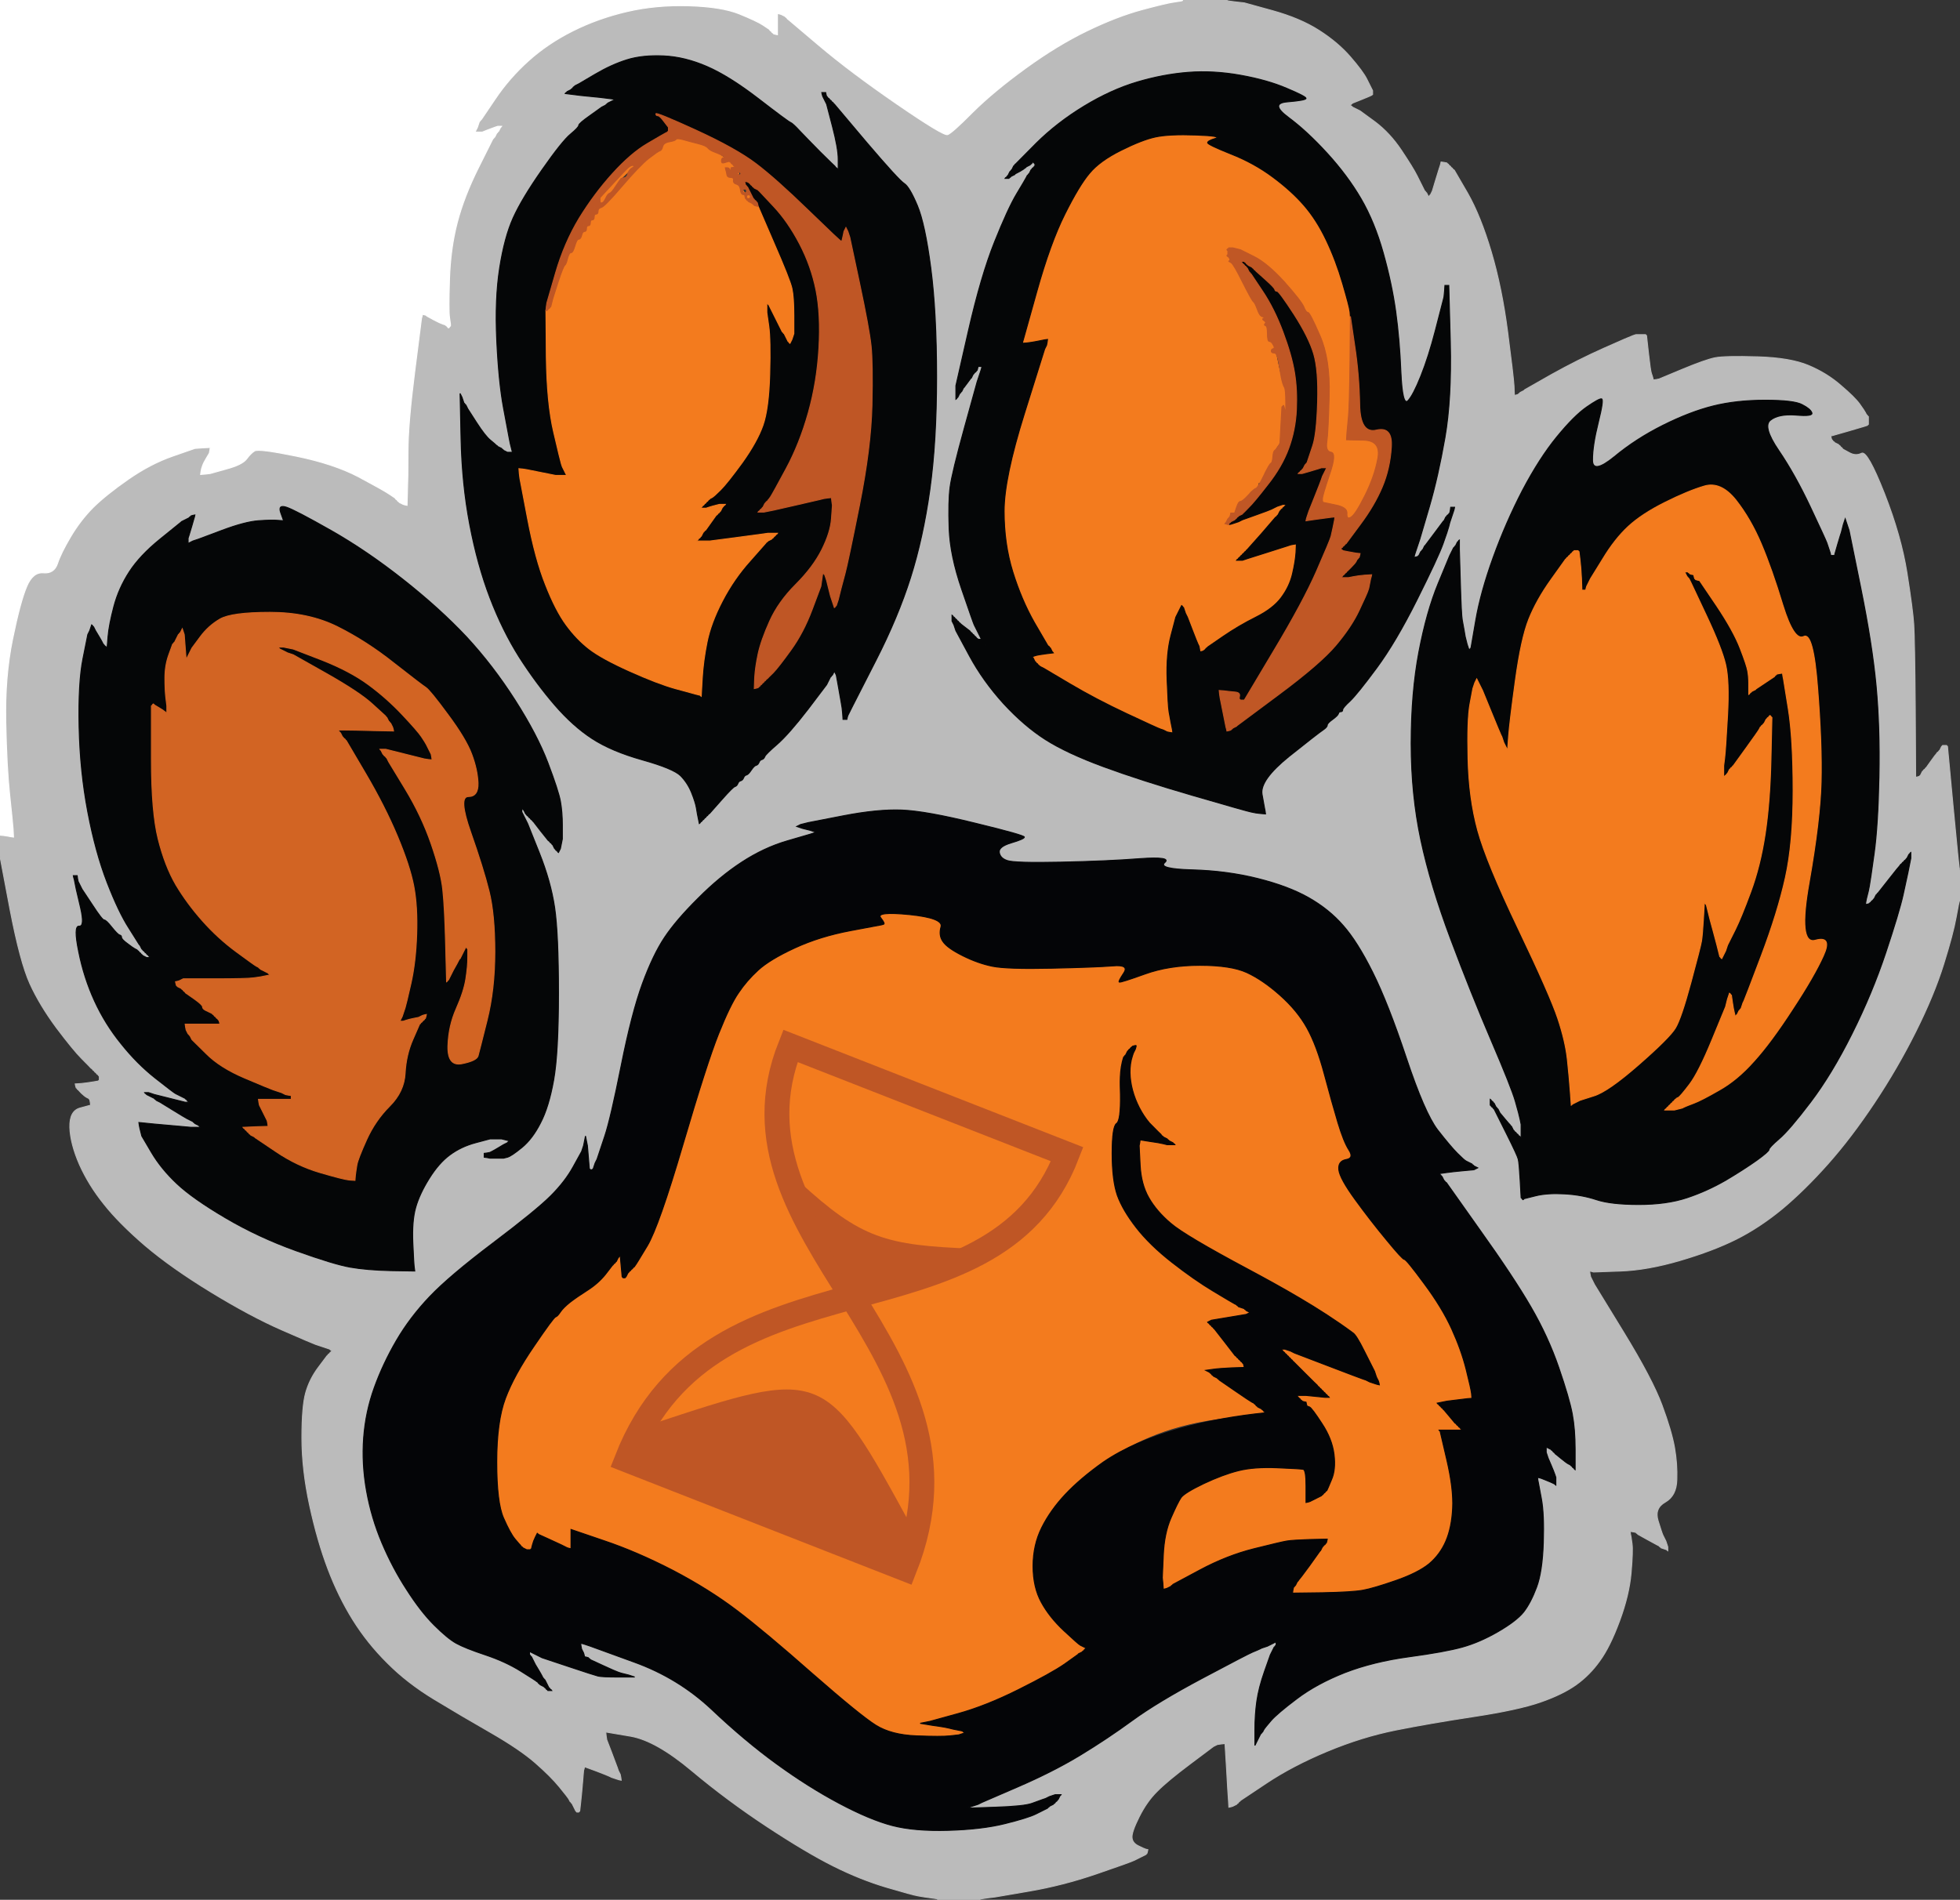 <?xml version="1.0" encoding="UTF-8" standalone="no"?>
<svg
   viewBox="0 0 1016 985"
   version="1.1"
   id="svg46"
   sodipodi:docname="tiger_logo.svg"
   xml:space="preserve"
   inkscape:version="1.2.2 (732a01da63, 2022-12-09)"
   inkscape:export-filename="tiger_logo.png"
   inkscape:export-xdpi="377.76685"
   inkscape:export-ydpi="377.76685"
   xmlns:inkscape="http://www.inkscape.org/namespaces/inkscape"
   xmlns:sodipodi="http://sodipodi.sourceforge.net/DTD/sodipodi-0.dtd"
   xmlns="http://www.w3.org/2000/svg"
   xmlns:svg="http://www.w3.org/2000/svg"><rect x="0" y="0" width="1016" height="985" fill="#333333" stroke="none"/><defs
     id="defs50"><linearGradient
       id="linearGradient1075"
       inkscape:swatch="solid"><stop
         style="stop-color:#000000;stop-opacity:1;"
         offset="0"
         id="stop1073" /></linearGradient></defs><sodipodi:namedview
     id="namedview48"
     pagecolor="#ffffff"
     bordercolor="#666666"
     borderopacity="1.0"
     inkscape:showpageshadow="2"
     inkscape:pageopacity="1"
     inkscape:pagecheckerboard="false"
     inkscape:deskcolor="#d1d1d1"
     showgrid="false"
     inkscape:zoom="0.96345178"
     inkscape:cx="540.24499"
     inkscape:cy="360.16333"
     inkscape:window-width="1920"
     inkscape:window-height="1129"
     inkscape:window-x="-8"
     inkscape:window-y="52"
     inkscape:window-maximized="1"
     inkscape:current-layer="svg46" /><g
     fill-rule="evenodd"
     stroke-width=".5"
     id="g44"><path
       d="m613 0.2v-0.2h23v0.2q0 0.3 4.5 0.8l4.5 0.5 14.5 4q14.5 4 24.3 10.3 9.7 6.2 16.2 13.7t8.5 11.5 2.5 5l0.5 1v2l-0.3 0.2q-0.2 0.3-5.2 2.3l-5 2-0.2 0.3-0.3 0.2-0.3 0.2-0.2 0.3 0.2 0.3 0.3 0.2 0.3 0.2 0.2 0.3 1 0.5 1 0.5 1 0.5 1 0.5 7.8 5.7q7.7 5.8 13.7 14.8t8 13 2.5 5l0.5 1 0.5 1 0.5 1 0.3 0.2 0.2 0.3 0.2 0.3 0.3 0.2 0.5 1 0.5 1 0.3-0.2 0.2-0.3 0.2-0.3 0.3-0.2 0.5-1 0.5-1 1.5-5q1.5-5 2-6.5l0.5-1.5 0.3-1 0.2-1 1.5 0.2 1.5 0.3 0.2 0.3 0.3 0.2 0.3 0.2 0.2 0.3 0.2 0.3 0.3 0.2 0.3 0.2 0.2 0.3 0.2 0.3 0.3 0.2 0.3 0.2 0.2 0.3 0.2 0.3 0.3 0.2 0.3 0.2 0.2 0.3 6.8 11.7q6.7 11.8 12.2 30.3t8.5 41.5 3.3 28l0.2 5 1-0.2 1-0.3 0.2-0.3 0.3-0.2 0.3-0.2 0.2-0.3 1-0.5 1-0.5 0.2-0.3 0.3-0.2 13.7-7.8q13.8-7.7 27.3-13.7t15-6.5l1.5-0.5h5l0.2 0.3 0.3 0.2 1 9q1 9 1.5 10.5l0.5 1.5 0.3 1 0.2 1 1.5-0.2 1.5-0.3 12-5q12-5 17-6t22-0.5 26.5 4.5 16.7 10.3q7.3 6.2 9.8 9.7t3 4.5l0.5 1 0.3 0.2 0.2 0.3 0.2 0.3 0.3 0.2v4l-0.3 0.2-0.2 0.3-1.5 0.5q-1.5 0.5-8.5 2.5l-7 2-1 0.3-1 0.2 0.2 1 0.3 1 0.3 0.2 0.2 0.3 0.2 0.3 0.3 0.2 0.3 0.2 0.2 0.3 1 0.5 1 0.5 0.2 0.3 0.3 0.2 0.3 0.2 0.2 0.3 0.2 0.3 0.3 0.2 0.3 0.2 0.2 0.3 0.2 0.3 0.3 0.2 3.3 1.8q3.2 1.7 6.2 0.2t11.8 20.8q8.7 22.2 11.7 41.2t3.5 26.5 0.8 43.5l0.2 36 1-0.2 1-0.3 0.2-0.3 0.3-0.2 0.5-1 0.5-1 0.3-0.2 0.2-0.3 0.2-0.3 0.3-0.2 0.3-0.2 0.2-0.3 0.2-0.3 0.3-0.2 2.5-3.5q2.5-3.5 2.8-3.7l0.2-0.3 0.2-0.3 0.3-0.2 0.3-0.2 0.2-0.3 0.2-0.3 0.3-0.2 0.5-1 0.5-1 0.3-0.2 0.2-0.3h2l0.2 0.3 0.3 0.2 3 32q3 32 3.3 32h0.2v16h-0.2q-0.3 0-1.8 8.5t-6.5 24.5-14.5 35-21.5 37-24 31.5-23.7 23.3q-11.8 9.7-23.8 15.7t-29 11-31 5.5l-14 0.5-1-0.3-1-0.2 0.2 1.5 0.3 1.5 0.5 1 0.5 1 0.5 1 0.5 1 15 24.5q15 24.5 20 38t6.5 22 1.2 16.7q-0.2 8.3-6 11.6-5.7 3.2-3.7 9.7t2.5 7.5l0.5 1 0.5 1 0.5 1 0.5 1.5 0.5 1.5v2l-0.3-0.2-0.2-0.3-1.5-0.5-1.5-0.5-0.2-0.3-0.3-0.2-0.3-0.2-0.2-0.3-1-0.5q-1-0.5-5.5-3l-4.5-2.5-0.2-0.3-0.3-0.2-0.3-0.2-0.2-0.3-1.5-0.3-1.5-0.2 0.2 1.5 0.3 1.5 0.5 3.5q0.5 3.5-0.5 15t-6 25-10.3 20.7q-5.2 7.3-12.2 12.3t-18.5 9-34.5 7.5-40.5 7-35.5 11-31.5 16.5l-13.5 9-0.2 0.3-0.3 0.2-0.3 0.2-0.2 0.3-0.2 0.3-0.3 0.2-0.3 0.2-0.2 0.3-1 0.5-1 0.5-1 0.3-1 0.2-0.2-3.5q-0.3-3.5-1-16.5l-0.8-13-2 0.2-2 0.3-1 0.5-1 0.5-12 9q-12 9-17.2 14.3-5.3 5.2-9.3 13.2t-3.7 10.8q0.2 2.7 3.2 4.2t4 1.8l1 0.2-0.2 1-0.3 1-0.3 0.2-0.2 0.3-1 0.5-1 0.5-1 0.5q-1 0.5-3 1.5t-19.5 7-35 9l-17.5 3-4 0.5q-4 0.5-4 0.8v0.2h-22v-0.5l-3.5-0.5-3.5-0.5-3-0.5q-3-0.5-16.5-4.5t-27.5-11-34.5-20.5-39-29-31.5-17.8l-13-2.2 0.2 2 0.3 2 2.5 6.5q2.5 6.5 3 8l0.5 1.5 0.5 1 0.5 1 0.3 1.5 0.2 1.5-1-0.2-1-0.3-1.5-0.5-1.5-0.5-1-0.5q-1-0.5-7-2.8l-6-2.2-0.2 1-0.3 1-0.5 6q-0.5 6-1 10.5l-0.5 4.5-0.3 0.2-0.2 0.3h-1l-0.2-0.3-0.3-0.2-0.5-1-0.5-1-0.5-1-0.5-1-0.3-0.2-0.2-0.3-0.2-0.3-0.3-0.2-0.5-1q-0.5-1-5-6.5t-12.5-12.5-23.3-15.8q-15.2-8.7-29.2-17.2t-24.2-18.8q-10.3-10.2-17.8-22.2t-13-26.5-9.5-33-4-35 2-23.5 6.5-13l4.5-6 0.3-0.2 0.2-0.3 0.2-0.3 0.3-0.2 0.3-0.2 0.2-0.3 0.2-0.3 0.3-0.2 0.3-0.2 0.2-0.3-0.2-0.3-0.3-0.2-0.3-0.2-0.2-0.3-1.5-0.5-1.5-0.5-1.5-0.5q-1.5-0.5-3-1t-17.5-7.5-36.5-19.5-34.3-24.2q-13.7-11.8-21.4-21.6-7.8-9.7-12.6-20.4-4.7-10.8-5-19.3-0.2-8.5 5.3-10l5.5-1.5-0.2-1.5-0.3-1.5-0.3-0.2-0.2-0.3-1-0.5q-1-0.5-2.8-2.2l-1.7-1.8-0.3-0.2-0.2-0.3-0.2-0.3-0.3-0.2-0.3-1-0.2-1 3-0.2q3-0.3 6-0.8l3-0.5 0.2-0.3 0.3-0.2v-2l-0.3-0.2-0.2-0.3-0.2-0.3-0.3-0.2-0.3-0.2-0.2-0.3-0.2-0.3-0.3-0.2-0.3-0.2-0.2-0.3-0.2-0.3-0.3-0.2-0.3-0.2-0.2-0.3-0.2-0.3-0.3-0.2-0.3-0.2q-0.2-0.3-4.7-4.8t-13.3-16.2q-8.7-11.8-13.7-22.8t-10.3-38.5l-5.2-27.5v-11l2 0.2 2 0.3 1.5 0.3 1.5 0.2-0.2-4q-0.3-4-1.8-18t-2-37.5 3.5-43 7.3-27.3q3.2-7.7 8.7-7.2t7.3-4.8q1.7-5.2 6.7-13.7t11.7-15.3q6.8-6.7 18.3-14.7t23-12l11.5-4 4-0.3 4-0.2-0.2 1.5-0.3 1.5-1.5 2.5q-1.5 2.5-2 4l-0.5 1.5-0.3 1.5-0.2 1.5 2.5-0.2 2.5-0.3 8.2-2.3q8.3-2.2 10.6-5.2 2.2-3 4.2-4.2 2-1.3 21.5 2.7t32.3 10.7q12.7 6.8 15.7 8.8t3.3 2.2l0.2 0.3 0.2 0.3 0.3 0.2 0.3 0.2 0.2 0.3 0.2 0.3 0.3 0.2 0.3 0.2 0.2 0.3 1 0.5 1 0.5 1 0.3 1 0.2 0.2-7q0.3-7 0.3-21t3.5-41.5l3.5-27.5 0.3-1 0.2-1 1 0.2 1 0.3 0.2 0.3 0.3 0.2 3.3 1.8q3.2 1.7 4.7 2.2l1.5 0.5 0.2 0.3 0.3 0.2 0.3 0.2 0.2 0.3 0.2 0.3 0.3 0.2 0.3-0.2 0.2-0.3 0.2-0.3 0.3-0.2v-1l-0.5-3.5q-0.5-3.5 0-19.5t4-29.5 11-28.5l7.5-15 0.3-0.2 0.2-0.3 0.2-0.3 0.3-0.2 0.5-1 0.5-1 0.3-0.2 0.2-0.3 0.2-0.3 0.3-0.2 0.5-1 0.5-1 0.3-0.2 0.2-0.3h-2l-1.5 0.5q-1.5 0.5-4 1.5l-2.5 1h-4l0.2-0.3 0.3-0.2 0.5-1 0.5-1 0.5-1.5 0.5-1.5 0.3-0.2 0.2-0.3 0.2-0.3 0.3-0.2 7.3-10.8q7.2-10.7 17.2-19.7t23-15.5 28-10 32-3 26.2 4.2q9.3 3.8 12.3 5.8t3.3 2.2l0.2 0.3 0.2 0.3 0.3 0.2 0.3 0.2 0.2 0.3 0.2 0.3 0.3 0.2 0.3 0.2 0.2 0.3 1 0.3 1 0.2v-11l1 0.2 1 0.3 1 0.5 1 0.5 0.2 0.3 0.3 0.2 0.3 0.2 0.2 0.3 0.2 0.3 0.3 0.2 16.3 13.8q16.2 13.7 40.2 30.2t26.2 15.8q2.3-0.8 13-11.6 10.8-10.7 27.3-22.7t32-19.5 28.5-11 17-4 4-0.8zm-180.2 86l0.2 0.3 0.2 0.3 0.3 0.2 0.3 0.2 0.2 0.3 0.2 0.3 0.3 0.2v-5.5q0-5.5-3-17l-3-11.5-0.5-1-0.5-1-0.5-1-0.5-1-0.3-1-0.2-1h2l0.2 1 0.3 1 0.3 0.2 0.2 0.3 0.2 0.3 0.3 0.2 0.3 0.2 0.2 0.3 0.2 0.3 0.3 0.2 0.3 0.2 0.2 0.3 0.2 0.3 0.3 0.2 0.3 0.2 0.2 0.3 0.2 0.3 0.3 0.2 16.7 19.8q16.8 19.7 19.6 21.4 2.7 1.8 6.7 11.3t7 32.5 3 56.5-3.5 58.5-10 45.5-18 43-12 23.5l-0.5 1-0.5 1-0.5 1-0.5 1-0.5 1-0.3 1-0.2 1h-2l-0.2-3-0.3-3-0.5-3q-0.5-3-1.5-8.5l-1-5.5-0.5-1-0.5-1-0.5 1-0.5 1-0.3 0.2-0.2 0.3-0.2 0.3-0.3 0.2-0.5 1-0.5 1-0.5 1-0.5 1-9.7 12.8q-9.8 12.7-15.8 18-6 5.2-6.5 6.4-0.5 1.3-1.5 1.6-1 0.2-1.5 1.4-0.5 1.3-1.5 1.6-1 0.2-2.5 2.4-1.5 2.3-2.5 2.6-1 0.2-1.5 1.4-0.5 1.3-1.5 1.6-1 0.2-1.5 1.4-0.5 1.3-1.5 1.6-1 0.2-7 7-6 6.7-6.2 7l-0.3 0.2-0.3 0.2-0.2 0.3-0.2 0.3-0.3 0.2-0.3 0.2-0.2 0.3-0.2 0.3-0.3 0.2-0.3 0.2-0.2 0.3-0.2 0.3-0.3 0.2-0.3 0.2-0.2 0.3-0.2 0.3-0.3 0.2-0.3 0.2-0.2 0.3-0.2 0.3-0.3 0.2-0.5-2.5-0.5-2.5-0.5-3q-0.5-3-2.5-8t-5.7-8.8q-3.8-3.7-19.8-8.2t-26-11-19.5-17.5-18.3-24.7q-8.7-13.8-15.2-30.8t-10.5-38-4.5-44.5l-0.5-23.5 0.5 1 0.5 1 0.5 1.5 0.5 1.5 0.3 0.2 0.2 0.3 0.2 0.3 0.3 0.2 0.5 1 0.5 1 4.5 7q4.5 7 7.2 9.2 2.8 2.3 3 2.6l0.3 0.2 0.3 0.2 0.2 0.3 1 0.5 1 0.5 0.2 0.3 0.3 0.2 0.3 0.2 0.2 0.3 1 0.5 1 0.5h3l-0.2-0.3-0.3-0.2-0.5-2-0.5-2-0.5-2.5q-0.5-2.5-3-16t-3.5-35 1.5-37.5 7-26 15-25 14.8-18.5q4.2-3.5 4.2-4.5t6-5.2l6-4.3 1-0.5 1-0.5 0.2-0.3 0.3-0.2 0.3-0.2 0.2-0.3 1-0.5 1-0.5 1-0.5 1-0.5-4-0.5-4-0.5-5-0.5-5-0.5-4-0.5-4-0.5 0.2-0.3 0.3-0.2 0.3-0.2 0.2-0.3 1-0.5 1-0.5 0.2-0.3 0.3-0.2 0.3-0.2 0.2-0.3 0.2-0.3 0.3-0.2 0.3-0.2 0.2-0.3 1-0.5 1-0.5 8.5-5q8.5-5 16.5-7.5t19-2 22.5 5.5 26.7 16.7q15.3 11.8 16.6 12.3 1.2 0.5 4.7 4.3 3.5 3.7 10.7 11 7.3 7.2 7.6 7.4zm315.2 69.8l0.5-2 0.3-3 0.2-3h2l0.8 29.5q0.7 29.5-2.8 49.5t-8 35.5-5 17l-0.5 1.5-0.5 1.5-0.5 1.5-0.5 1.5-0.5 1.5-0.3 1-0.2 1 1-0.2 1-0.3 0.2-0.3 0.3-0.2 0.5-1 0.5-1 0.3-0.2 0.2-0.3 0.2-0.3 0.3-0.2 0.5-1 0.5-1 0.3-0.2 0.2-0.3 4.5-6q4.5-6 4.7-6.3l0.3-0.2 0.5-1 0.5-1 0.3-0.2 0.2-0.3 0.2-0.3 0.3-0.2 0.3-0.2 0.2-0.3 0.2-0.3 0.3-0.2 0.3-1.5 0.2-1.5h2l-0.2 1-0.3 1-0.5 1.5-0.5 1.5-0.5 1.5-0.5 1.5-0.5 2q-0.5 2-3 9t-13.5 29-21 35.5-13.7 17q-3.8 3.5-3.8 4.5t-1 1-1.2 1q-0.3 1-3 3-2.8 2-2.8 3t-2.2 2.5q-2.3 1.5-17.6 13.7-15.2 12.3-14 19.6l1.3 7.2 0.3 1.5 0.2 1.5-2.5-0.2-2.5-0.3-2.5-0.5q-2.5-0.5-30-8.5t-46.5-15-30-14-21.8-18.7q-10.7-11.8-17.7-24.8l-7-13-0.5-1.5-0.5-1.5-0.5-1-0.5-1v-3l0.3 0.2 0.2 0.3 0.2 0.3 0.3 0.2 0.3 0.2 0.2 0.3 0.2 0.3 0.3 0.2 0.3 0.2 0.2 0.3 0.2 0.3 0.3 0.2 0.3 0.2 0.2 0.3 0.2 0.3 0.3 0.2 0.3 0.2 0.2 0.3 2.2 1.7q2.3 1.8 2.6 2l0.2 0.3 0.2 0.3 0.3 0.2 0.3 0.2 0.2 0.3 0.2 0.3 0.3 0.2 0.3 0.2 0.2 0.3 0.2 0.3 0.3 0.2 0.3 0.2 0.2 0.3 0.2 0.3 0.3 0.2 0.3 0.2 0.2 0.3h2l-0.2-0.3-0.3-0.2-0.5-1-0.5-1-0.5-1-0.5-1-0.5-1-0.5-1-0.5-1q-0.5-1-6.5-18.5t-6.5-31.5 0.5-21.5 7.5-31l6.5-23.5 0.5-1.5 0.5-1.5 0.5-1.5 0.5-1.5 0.3-1 0.2-1h-2l-0.2 1-0.3 1-0.3 0.2-0.2 0.3-0.2 0.3-0.3 0.2-0.3 0.2-0.2 0.3-0.2 0.3-0.3 0.2-0.5 1-0.5 1-0.3 0.2q-0.2 0.3-1.7 2.3l-1.5 2-0.2 0.3-0.3 0.2-0.5 1-0.5 1-0.3 0.2-0.2 0.3-0.2 0.3-0.3 0.2-0.5 1-0.5 1-0.3 0.2-0.2 0.3-0.2 0.3-0.3 0.2v-7l6.5-28.5q6.5-28.5 13.5-46t11.5-25 5-8.5l0.5-1 0.3-0.2 0.2-0.3 0.2-0.3 0.3-0.2 0.5-1 0.5-1 0.3-0.2 0.2-0.3 0.2-0.3 0.3-0.2 0.3-0.2 0.2-0.3 0.2-0.3 0.3-0.2v-1l-0.3-0.2-0.2-0.3-0.2-0.3-0.3-0.2-0.3 0.2-0.2 0.3-0.2 0.3-0.3 0.2-0.3 0.2-0.2 0.3-1 0.5-1 0.5-0.2 0.3-0.3 0.2-0.3 0.2q-0.2 0.3-2.4 1.6l-2.3 1.2-0.3 0.2-0.2 0.3-1 0.5-1 0.5-0.2 0.3-0.3 0.2-0.3 0.2-0.2 0.3h-2l0.2-0.3 0.3-0.2 0.3-0.2 0.2-0.3 0.2-0.3 0.3-0.2 0.5-1 0.5-1 0.3-0.2 0.2-0.3 0.2-0.3 0.3-0.2 0.5-1 0.5-1 0.3-0.2 0.2-0.3 0.2-0.3 0.3-0.2 10.7-10.8q10.8-10.7 24.8-19.2t27.5-12.5 26.5-5 27 1.5 24 6.8q10 4.2 10 5.2t-9.5 1.8q-9.5 0.7 0.3 8 9.7 7.2 20.2 18.7t17.5 23.5 11.5 28 6.5 30.5 2.7 31.7q0.8 17.3 3.6 14.6 2.7-2.8 6.7-12.8t7.5-23.5 4-15.5zm199 125.5l0.5 1.5 0.5 1.5 0.5 1.5 0.3 1 0.2 1h2l0.2-1 0.3-1 1-3.5q1-3.5 1.5-5l0.5-1.5 0.5-2 0.5-2 0.5-1.5 0.5-1.5 0.5 1.5 0.5 1.5 0.5 1.5 0.5 1.5 6 29.5q6 29.5 8 51t1.5 47-2.5 40-2.5 17l-0.5 2.5-0.5 2-0.5 2-0.3 1.5-0.2 1.5 1-0.2 1-0.3 0.2-0.3 0.3-0.2 0.3-0.2 0.2-0.3 0.2-0.3 0.3-0.2 0.3-0.2 0.2-0.3 0.2-0.3 0.3-0.2 0.5-1 0.5-1 0.3-0.2 0.2-0.3 0.2-0.3 0.3-0.2 5.5-7q5.5-7 5.8-7.2l0.2-0.3 0.2-0.3 0.3-0.2 0.3-0.2 0.2-0.3 0.2-0.3 0.3-0.2 0.3-0.2 0.2-0.3 0.2-0.3 0.3-0.2 0.3-0.2 0.2-0.3 0.2-0.3 0.3-0.2 0.5-1 0.5-1 0.3-0.2 0.2-0.3 0.2-0.3 0.3-0.2v3l-0.5 2.5-0.5 2.5-0.5 2.5q-0.5 2.5-2.5 11.5t-9 30-17.5 42-21.5 35.5-16.3 19q-5.2 4.5-5.2 5.5t-6.2 5.5q-6.3 4.5-16 10.3-9.8 5.7-20.3 9.2t-25 3.5-22-2.5-16.5-3-15 1l-6 1.5-0.2 0.3-0.3 0.2-0.3-0.2-0.2-0.3-0.2-0.3-0.3-0.2-0.5-9q-0.5-9-1-11t-6-13l-5.5-11-0.5-1-0.5-1-0.3-0.2-0.2-0.3-0.2-0.3-0.3-0.2-0.3-0.2-0.2-0.3-0.2-0.3-0.3-0.2v-3l0.3 0.2 0.2 0.3 0.2 0.3 0.3 0.2 0.3 0.2 0.2 0.3 0.2 0.3 0.3 0.2 0.5 1 0.5 1 0.3 0.2 0.2 0.3 0.2 0.3 0.3 0.2 0.5 1 0.5 1 2.5 3q2.5 3 2.8 3.2l0.2 0.3 0.2 0.3 0.3 0.2 0.5 1 0.5 1 0.3 0.2 0.2 0.3 0.2 0.3 0.3 0.2 0.3 0.2 0.2 0.3 0.2 0.3 0.3 0.2 0.3 0.2 0.2 0.3 0.2 0.3 0.3 0.2 0.3 0.2 0.2 0.3 0.2 0.3 0.3 0.2v-7l-0.5-2.5q-0.5-2.5-2.5-9.5t-12.5-31.5-21-52.5-15.5-51.5-5-50 4-47.5 10-35.5l6-14.5 0.5-1 0.5-1 0.5-1 0.5-1 0.3-0.2 0.2-0.3 0.2-0.3 0.3-0.2 0.5-1 0.5-1 0.3-0.2 0.2-0.3 0.2-0.3 0.3-0.2v5l0.5 17q0.5 17 1 19.5t1 5.5l0.5 3 0.5 2 0.5 2 0.5 1.5 0.5 1.5 0.3-0.2 0.2-0.3 0.2-0.3 0.3-0.2 2.5-14.5q2.5-14.5 9-32.5t15.2-34.8q8.8-16.7 17.8-27.7t15.5-15.5 7.7-4.2q1.3 0.2-1.7 12.2t-3 19.5 11.3-1.7q11.2-9.3 25.2-16.3t26-10 27-3 19.2 2.3q4.3 2.2 5 4.2 0.8 2-8.2 1.2-9-0.7-13.2 2.6-4.3 3.2 4.2 15.7t16.5 29.5 8.5 18.5zm-655.5 146.5v7l-0.5 2.5-0.5 2.5-0.5 1-0.5 1-0.3-0.2-0.2-0.3-0.2-0.3-0.3-0.2-0.3-0.2-0.2-0.3-0.2-0.3-0.3-0.2-0.5-1-0.5-1-0.3-0.2-0.2-0.3-0.2-0.3-0.3-0.2-0.3-0.2-0.2-0.3-0.2-0.3-0.3-0.2-0.3-0.2q-0.2-0.3-4-5l-3.7-4.8-0.3-0.2-0.2-0.3-0.2-0.3-0.3-0.2-0.3-0.2-0.2-0.3-0.2-0.3-0.3-0.2-0.3-0.2-0.2-0.3-0.2-0.3-0.3-0.2-0.3-0.2-0.2-0.3-0.2-0.3-0.3-0.2-0.5-1-0.5-1-0.3-0.2-0.2-0.3-0.2-0.3-0.3-0.2v2l0.5 1 0.5 1 0.5 1 0.5 1 0.5 1 0.5 1 6 15q6 15 8 28.5t2 44.5-2.5 45-6.8 22.2q-4.2 8.3-9.7 12.8t-7.5 5l-2 0.5h-7l-1.5-0.3-1.5-0.2v-2l1.5-0.2 1.5-0.3 1-0.5q1-0.5 3.5-2l2.5-1.5 1-0.5 1-0.5 0.2-0.3 0.3-0.2 0.3-0.2 0.2-0.3-2-0.5-2-0.5h-6l-7.5 2q-7.5 2-13.3 6.3-5.7 4.2-10.7 12.2t-7 15-1.5 18.5 0.8 13l0.2 1.5-12.5-0.2q-12.5-0.3-21-1.8t-28-8.5-36.5-17-25.2-17.7q-8.3-7.8-13.3-16.3l-5-8.5-0.5-2-0.5-2-0.3-1.5-0.2-1.5 8 0.8q8 0.7 13.5 1.2l5.5 0.5h5l-0.2-0.3-0.3-0.2-0.3-0.2-0.2-0.3-1-0.5-1-0.5-0.2-0.3-0.3-0.2-0.3-0.2-0.2-0.3-1-0.5-1-0.5-1-0.5q-1-0.5-7.5-4.5l-6.5-4-1-0.5-1-0.5-0.2-0.3-0.3-0.2-0.3-0.2-0.2-0.3-1-0.5-1-0.5-1-0.5-1-0.5-0.2-0.3-0.3-0.2-0.3-0.2-0.2-0.3h2l1.5 0.5 1.5 0.5 4 1q4 1 6 1.5l2 0.5 2 0.5 2 0.5h2l-0.2-0.3-0.3-0.2-0.3-0.2-0.2-0.3-0.2-0.3-0.3-0.2-0.3-0.2-0.2-0.3-1-0.5-1-0.5-1-0.5-1-0.5-1-0.5q-1-0.5-10.5-8t-17.7-17.8q-8.3-10.2-13.8-22.2t-8.2-25.5q-2.8-13.5 0.2-13.3 3 0.3 0.8-9.4l-2.3-9.8-0.5-2.5-0.5-2.5-0.3-1-0.2-1h2l0.2 1.5 0.3 1.5 0.5 1 0.5 1 0.5 1 0.5 1 5.3 8q5.2 8 6.2 8t4 3.8q3 3.7 4 4 1 0.2 1 1.2t3 3.2q3 2.3 4 2.8l1 0.5 0.2 0.3 0.3 0.2 0.3 0.2 0.2 0.3 0.2 0.3 0.3 0.2 0.3 0.2 0.2 0.3 0.2 0.3 0.3 0.2 0.3 0.2 0.2 0.3 1 0.5 1 0.5h2l-0.2-0.3-0.3-0.2-0.3-0.2-0.2-0.3-0.2-0.3-0.3-0.2-0.3-0.2-0.2-0.3-0.2-0.3-0.3-0.2-0.3-0.2-0.2-0.3-0.2-0.3-0.3-0.2-0.3-0.2-0.2-0.3-0.2-0.3-0.3-0.2-0.5-1-0.5-1-0.3-0.2q-0.2-0.3-5.4-8.6-5.3-8.2-11.3-23.7t-10-36.5-4.5-44 2-35.5l2.5-12.5 0.5-1 0.5-1 0.5-1.5 0.5-1.5 0.3 0.2 0.2 0.3 0.2 0.3 0.3 0.2 0.5 1 0.5 1 1.5 2.5q1.5 2.5 2 3.5l0.5 1 0.3 0.2 0.2 0.3 0.2 0.3 0.3 0.2 0.3 0.2 0.2 0.3 0.2 0.3 0.3 0.2 0.5-6q0.5-6 3-15.5t8-18 16-17l10.5-8.5 0.3-0.2 0.2-0.3 1-0.5 1-0.5 1-0.5 1-0.5 0.2-0.3 0.3-0.2 0.3-0.2 0.2-0.3 1-0.3 1-0.2-0.2 1-0.3 1-1 3.5q-1 3.5-1.5 5l-0.5 1.5v3l0.3-0.2 0.2-0.3 1-0.5 1-0.5 1.5-0.5 1.5-0.5 12-4.5q12-4.5 19-5t10-0.2l3 0.2-1.5-4.2q-1.5-4.3 3-2.8t23 12 37.5 25.5 32.8 29.7q13.7 14.8 25.2 32.8t17 32.5 6.5 20 1 12.5zm468.5 174l1 0.5 1 0.5 1 0.5 0.2 0.3 0.3 0.2 0.3 0.2 0.2 0.3 1 0.5 1 0.5-1 0.5-1 0.5-5.5 0.5q-5.5 0.5-9 1l-3.5 0.5 0.2 0.3 0.3 0.2 0.3 0.2 0.2 0.3 0.2 0.3 0.3 0.2 0.5 1 0.5 1 0.3 0.2 0.2 0.3 0.2 0.3 0.3 0.2 0.3 0.2 0.2 0.3 17.2 24.3q17.3 24.2 26.3 39.7t14.5 31.5 7 24 1.5 18.5v10.5l-0.3-0.2-0.2-0.3-0.2-0.3-0.3-0.2-0.3-0.2-0.2-0.3-0.2-0.3-0.3-0.2-0.3-0.2-0.2-0.3-1-0.5q-1-0.5-3.8-2.8l-2.7-2.2-0.3-0.2-0.2-0.3-0.2-0.3-0.3-0.2-0.3-0.2-0.2-0.3-0.2-0.3-0.3-0.2-0.3-0.2-0.2-0.3-1-0.5-1-0.5-0.2-0.3-0.3-0.2v3l0.5 1.5 0.5 1.5 1.5 3.5q1.5 3.5 2 5l0.5 1.5v4l-0.3-0.2-0.2-0.3-1-0.5q-1-0.5-3.5-1.5l-2.5-1-1-0.3-1-0.2 0.2 1.5 0.3 1.5 1.5 8q1.5 8 1 23t-3.5 23-6.7 12.8q-3.8 4.7-13.3 10.2t-18.5 8-27.5 5-33.3 8.2q-14.7 5.8-25 13.6-10.2 7.7-13.4 11.4-3.3 3.8-3.8 4.8l-0.5 1-0.3 0.2-0.2 0.3-0.2 0.3-0.3 0.2-0.5 1-0.5 1-0.5 1-0.5 1-0.5 1-0.5 1v-8q0-8 1-15t4-15.5l3-8.5 0.5-1 0.5-1 0.5-1 0.5-1 0.3-0.2 0.2-0.3 0.2-0.3 0.3-0.2v-2l-0.3 0.2-0.2 0.3-1 0.5-1 0.5-1 0.5-1 0.5-1.5 0.5-1.5 0.5-1 0.5q-1 0.5-3.5 1.5t-26 13.5-36.5 22-27 18-32.5 16.5l-18.5 8-1 0.5-1 0.5-1.5 0.5-1.5 0.5-1.5 0.5-1.5 0.5 15-0.5q15-0.5 19-2t5.5-2l1.5-0.5 1-0.5 1-0.5 1.5-0.5 1.5-0.5h3l-0.2 0.3-0.3 0.2-0.5 1-0.5 1-0.3 0.2-0.2 0.3-0.2 0.3-0.3 0.2-0.3 0.2-0.2 0.3-0.2 0.3-0.3 0.2-0.3 0.2-0.2 0.3-1 0.5-1 0.5-0.2 0.3-0.3 0.2-0.3 0.2-0.2 0.3-1 0.5q-1 0.5-5 2.5t-16 5-29.5 3.5-29-2.5-27.5-11.5-32.5-20.5-33.7-28.3q-17.3-16.2-40-24.4l-22.8-8.3-1.5-0.5-1.5-0.5-1-0.3-1-0.2 0.2 1.5 0.3 1.5 0.5 1 0.5 1 0.3 1 0.2 1 1 0.2 1 0.3 0.2 0.3 0.3 0.2 0.3 0.2 0.2 0.3 6.5 3q6.5 3 8 3.5l1.5 0.5 2 0.5 2 0.5 1.5 0.5 1.5 0.5h-8.5q-8.5 0-10.5-0.5t-15.5-5l-13.5-4.5-1-0.5-1-0.5-1-0.5-1-0.5-1-0.5-1-0.5-0.2-0.3-0.3-0.2v2l0.3 0.2 0.2 0.3 0.2 0.3 0.3 0.2 0.5 1 0.5 1 0.5 1 0.5 1 1.5 2.5q1.5 2.5 2 3.5l0.5 1 0.3 0.2 0.2 0.3 0.2 0.3 0.3 0.2 0.5 1 0.5 1 0.5 1 0.5 1 0.3 0.2 0.2 0.3 0.2 0.3 0.3 0.2 0.3 0.2 0.2 0.3h-2l-0.2-0.3-0.3-0.2-0.3-0.2-0.2-0.3-0.2-0.3-0.3-0.2-0.3-0.2-0.2-0.3-1-0.5-1-0.5-0.2-0.3-0.3-0.2-0.3-0.2-0.2-0.3-0.2-0.3-0.3-0.2-0.3-0.2q-0.2-0.3-8.2-5.3t-18.5-8.5-15-6-11.5-9.5-14.2-18.3q-7.3-11.2-12.8-24.2t-8-27-1.5-27.5 5.5-26 11.5-24.5 17.3-22.8q10.2-10.7 32.7-27.7t30-24.5 11.7-15.2l4.3-7.8 0.5-1.5 0.5-1.5 0.5-2.5 0.5-2.5 0.5 2.5 0.5 2.5 0.5 6 0.5 6 0.3 0.2 0.2 0.3h1l0.2-0.3 0.3-0.2 0.5-1.5 0.5-1.5 0.5-1 0.5-1 0.5-1.5q0.5-1.5 3.5-10.5t8.5-36.5 11-42.5 11.5-24 17.3-20.2q11.2-11.3 22.7-18.8t23.5-11l12-3.5 1.5-0.5 1.5-0.5-1.5-0.5-1.5-0.5-2-0.5-2-0.5-1.5-0.5-1.5-0.5 1-0.5 1-0.5 2-0.5 2-0.5 18-3.5q18-3.5 30.5-3t38 6.8q25.5 6.2 25.5 7.2t-6.8 3q-6.7 2-6.2 5t4.2 4.2q3.8 1.3 27.8 0.8t40.8-1.8q16.7-1.2 13 2-3.8 3.3 14.2 3.8t34 4.5 26.5 10 17.7 14.3q7.3 8.2 15.3 24.2t17.5 44.5 16.2 37.3q6.8 8.7 10.3 12.2t4.5 4z"
       fill="#bbb"
       stroke="#bbb"
       id="path2" /><g
       fill="#fff"
       stroke="#fff"
       id="g8" /><path
       d="m762.8 722.5l0.2 2.5-2.5 0.2q-2.5 0.3-6.5 0.8l-4 0.5-2.5 0.5-2.5 0.5 0.2 0.3 0.3 0.2 0.3 0.2 0.2 0.3 0.2 0.3 0.3 0.2 0.3 0.2 0.2 0.3 0.2 0.3 0.3 0.2 0.3 0.2 0.2 0.3 0.2 0.3 0.3 0.2 2.7 3.2q2.8 3.3 3 3.6l0.3 0.2 0.3 0.2 0.2 0.3 0.2 0.3 0.3 0.2 0.3 0.2 0.2 0.3 0.2 0.3 0.3 0.2 0.3 0.2 0.2 0.3 0.2 0.3 0.3 0.2 0.3 0.2 0.2 0.3h-12l0.2 0.3 0.3 0.2 3.5 15q3.5 15 3 25t-3.5 17-8.7 11.8q-5.8 4.7-17.3 8.7t-17 5-21 1.3l-15.5 0.2 0.2-1.5 0.3-1.5 0.3-0.2 0.2-0.3 0.2-0.3 0.3-0.2 0.5-1 0.5-1 0.3-0.2 0.2-0.3 0.2-0.3q0.3-0.2 5.6-7.4l5.2-7.3 0.2-0.3 0.3-0.2 0.5-1 0.5-1 0.3-0.2 0.2-0.3 0.2-0.3 0.3-0.2 0.3-0.2 0.2-0.3 0.2-0.3 0.3-0.2 0.3-1 0.2-1-9 0.2q-9 0.3-12 0.8t-17 4-28 11l-14 7.5-0.2 0.3-0.3 0.2-0.3 0.2-0.2 0.3-1 0.5-1 0.5-1 0.3-1 0.2-0.2-3-0.3-3 0.5-11.5q0.5-11.5 4-19.5t5.2-10.5q1.8-2.5 11.8-7.3 10-4.7 18-6.7t20-1.5 13.5 0.8q1.5 0.2 1.5 8.7v8.5l1-0.2 1-0.3 1-0.5 1-0.5 1-0.5 1-0.5 1-0.5 1-0.5 0.2-0.3 0.3-0.2 0.3-0.2 0.2-0.3 0.2-0.3 0.3-0.2 0.3-0.2 0.2-0.3 0.2-0.3q0.3-0.2 0.6-0.4 0.2-0.3 2.4-5.6 2.3-5.2 1.3-13.2t-6.3-16q-5.2-8-6.4-8.5l-1.3-0.5-0.3-1-0.2-1-1-0.2-1-0.3-0.2-0.3-0.3-0.2-0.3-0.2-0.2-0.3-0.2-0.3-0.3-0.2-0.3-0.2-0.2-0.3-0.2-0.3-0.3-0.2-0.3-0.2-0.2-0.3h5l5 0.5 5 0.5h2l-0.2-0.3-0.3-0.2-0.3-0.2-0.2-0.3-0.2-0.3-0.3-0.2-0.3-0.2-0.2-0.3-0.2-0.3-0.3-0.2-0.3-0.2-0.2-0.3-0.2-0.3-0.3-0.2-0.3-0.2-0.2-0.3-0.2-0.3-0.3-0.2-0.3-0.2-0.2-0.3-0.2-0.3-0.3-0.2-0.3-0.2-0.2-0.3-0.2-0.3q-0.3-0.2-6.3-6.2l-6-6-0.3-0.2-0.2-0.3-0.2-0.3-0.3-0.2-0.3-0.2-0.2-0.3-0.2-0.3-0.3-0.2-0.3-0.2-0.2-0.3-0.2-0.3-0.3-0.2-0.3-0.2-0.2-0.3-0.2-0.3-0.3-0.2-0.3-0.2-0.2-0.3-0.2-0.3-0.3-0.2-0.3-0.2-0.2-0.3-0.2-0.3-0.3-0.2-0.3-0.2-0.2-0.3h2l1.5 0.5 1.5 0.5 1 0.5 1 0.5 17 6.5q17 6.5 18.5 7l1.5 0.5 1 0.5 1 0.5 1.5 0.5 1.5 0.5 1 0.3 1 0.2-0.2-1-0.3-1-0.5-1-0.5-1-0.5-1.5-0.5-1.5-0.5-1q-0.5-1-4.8-9.5-4.2-8.5-6-9.5-1.7-1-11.2-8t-42.8-24.8q-33.2-17.7-40.4-24-7.3-6.2-11.3-13.2t-4.5-17l-0.5-10 0.3-1.5 0.2-1.5 5 0.8q5 0.7 7 1.2l2 0.5h4l-0.2-0.3-0.3-0.2-0.3-0.2-0.2-0.3-1-0.5-1-0.5-0.2-0.3-0.3-0.2-0.3-0.2-0.2-0.3-1-0.5-1-0.5-0.2-0.3-0.3-0.2-0.3-0.2-0.2-0.3-0.2-0.3q-0.3-0.2-6-6-5.8-5.7-8.6-12-2.7-6.2-1.7-13.7l1-7.5 0.5-1.5 0.5-1.5 0.5-1 0.5-1 0.3-1 0.2-1-1 0.2-1 0.3-0.2 0.3-0.3 0.2-0.3 0.2-0.2 0.3-0.2 0.3-0.3 0.2-0.3 0.2-0.2 0.3-0.2 0.3-0.3 0.2-0.5 1-0.5 1-0.3 0.2-0.2 0.3-0.2 0.3-0.3 0.2-1 3q-1 3-0.7 16.5 0.2 13.5-2 15-2.3 1.5-2.3 15.5t2.7 21.8q2.8 7.7 9.8 16.7t18.5 18 21.5 15 11 6.5l1 0.5 0.2 0.3 0.3 0.2 0.3 0.2 0.2 0.3 1.5 0.5 1.5 0.5 0.2 0.3 0.3 0.2 0.3 0.2 0.2 0.3 1 0.5 1 0.5-1 0.5-1 0.5-3 0.5q-3 0.5-9 1.5l-6 1-1 0.5-1 0.5 0.2 0.3 0.3 0.2 0.3 0.2 0.2 0.3 0.2 0.3 0.3 0.2 0.3 0.2 0.2 0.3 0.2 0.3 0.3 0.2 0.3 0.2 0.2 0.3 0.2 0.3 0.3 0.2 5.3 6.8q5.2 6.7 5.4 7l0.3 0.2 0.3 0.2 0.2 0.3 0.2 0.3 0.3 0.2 0.3 0.2 0.2 0.3 0.2 0.3 0.3 0.2 0.3 0.2 0.2 0.3 0.2 0.3 0.3 0.2 0.3 0.2 0.2 0.3 0.2 0.3 0.3 0.2 0.3 1 0.2 1-6.5 0.2q-6.5 0.3-10 0.8l-3.5 0.5 1 0.5 1 0.5 0.2 0.3 0.3 0.2 0.3 0.2 0.2 0.3 0.2 0.3 0.3 0.2 0.3 0.2 0.2 0.3 1 0.5 1 0.5 0.2 0.3 0.3 0.2 0.3 0.2 0.2 0.3 8 5.5q8 5.5 9 6l1 0.5 0.2 0.3 0.3 0.2 0.3 0.2 0.2 0.3 0.2 0.3 0.3 0.2 0.3 0.2 0.2 0.3 1 0.5 1 0.5 0.2 0.3 0.3 0.2 0.3 0.2 0.2 0.3 0.2 0.3 0.3 0.2 0.3 0.2 0.2 0.3-20.5 2.5q-20.5 2.5-36 8.5t-27.5 14.5-19.8 16.8q-7.7 8.2-12.2 17.2t-4.5 20 4.3 18.8q4.2 7.7 11.7 14.7t8.5 7.5l1 0.5 1 0.5 1 0.5-0.2 0.3-0.3 0.2-0.3 0.2-0.2 0.3-0.2 0.3-0.3 0.2-0.3 0.2-0.2 0.3-1 0.5-1 0.5-0.2 0.3q-0.3 0.2-7 5-6.8 4.7-23.8 13.2t-31.5 12.5l-14.5 4-2.5 0.5-2.5 0.5 3 0.5 3 0.5 3.5 0.5q3.5 0.5 5.5 1l2 0.5 2.5 0.5 2.5 0.5 0.2 0.3 0.3 0.2 0.3 0.2 0.2 0.3-1.5 0.5-1.5 0.5-4.5 0.5q-4.5 0.5-17.5 0t-21-5.5-32.8-26.7q-24.7-21.8-39.2-32.8t-33.2-20.8q-18.8-9.7-35.8-15.4l-17-5.8v10l-1-0.2-1-0.3-1-0.5-1-0.5-1-0.5q-1-0.5-6.5-3l-5.5-2.5-0.2-0.3-0.3-0.2-1 2q-1 2-1.5 4l-0.5 2-0.3 0.2-0.2 0.3h-2l-1-0.5-1-0.5-0.2-0.3-0.3-0.2-0.3-0.2-0.2-0.3-0.2-0.3q-0.3-0.2-2.8-3.2t-6-11-3.5-29 4.5-33 14.8-27q10.2-15 11.2-15.2 1-0.3 2.5-2.6 1.5-2.2 5-5 3.5-2.7 9-6.2t9.3-8.2l3.7-4.8 0.3-0.2 0.2-0.3 0.2-0.3 0.3-0.2 0.3-0.2 0.2-0.3 0.2-0.3 0.3-0.2 0.5-1 0.5-1 0.3-0.2 0.2-0.3 0.2-0.3 0.3-0.2 0.5 5.5 0.5 5.5 0.3 0.2 0.2 0.3h1l0.2-0.3 0.3-0.2 0.5-1 0.5-1 0.3-0.2 0.2-0.3 0.2-0.3 0.3-0.2 0.3-0.2 0.2-0.3 0.2-0.3 0.3-0.2 0.3-0.2 0.2-0.3 0.2-0.3 0.3-0.2 0.3-0.2 0.2-0.3 0.2-0.3q0.3-0.2 6.3-10.2t18.5-52.5 18.5-57.5 10.3-21.2q4.2-6.3 10.2-11.8t19-11.5 29-9l16-3 1-0.3q1-0.2-1.5-3.4-2.5-3.3 15-1.6 17.5 1.8 16.3 6.3-1.3 4.5 1 7.7 2.2 3.3 10.2 7.3t15.5 5.5 30.5 1 31.8-1.2q8.7-0.8 5.7 3.7t-2.3 4.7q0.8 0.3 13.3-4.2t28.5-4.5 24.2 3.7q8.3 3.8 17.3 11.8t14 17 9 24 7 25 5.7 14.2q2.8 4.3-1.4 5-4.3 0.8-3.8 5.3t8.5 15.5 16.3 21q8.2 10 9.2 10t10.2 12.5q9.3 12.5 14.3 23.5t7.5 21 2.8 12.5zm-185.6-210.7q-0.2-0.3 0-0.6 0.3-0.2 0.3 0.3t-0.3 0.3z"
       fill="#f37b1e"
       stroke="#f37b1e"
       id="path10" /><g
       fill="#fff"
       stroke="#fff"
       id="g16"><path
         d="m0 216.5v-216.5h613v0.2q0 0.3-4 0.8t-17 4-28.5 11-32 19.5-27.3 22.7q-10.7 10.8-13 11.6-2.2 0.7-26.2-15.8t-40.2-30.2l-16.3-13.8-0.3-0.2-0.2-0.3-0.2-0.3-0.3-0.2-0.3-0.2-0.2-0.3-1-0.5-1-0.5-1-0.3-1-0.2v11l-1-0.2-1-0.3-0.2-0.3-0.3-0.2-0.3-0.2-0.2-0.3-0.2-0.3-0.3-0.2-0.3-0.2-0.2-0.3-0.2-0.3q-0.3-0.2-3.3-2.2t-12.3-5.8q-9.2-3.7-26.2-4.2t-32 3-28 10-23 15.5-17.2 19.7l-7.3 10.8-0.3 0.2-0.2 0.3-0.2 0.3-0.3 0.2-0.5 1.5-0.5 1.5-0.5 1-0.5 1-0.3 0.2-0.2 0.3h4l2.5-1q2.5-1 4-1.5l1.5-0.5h2l-0.2 0.3-0.3 0.2-0.5 1-0.5 1-0.3 0.2-0.2 0.3-0.2 0.3-0.3 0.2-0.5 1-0.5 1-0.3 0.2-0.2 0.3-0.2 0.3-0.3 0.2-7.5 15q-7.5 15-11 28.5t-4 29.5 0 19.5l0.5 3.5v1l-0.3 0.2-0.2 0.3-0.2 0.3-0.3 0.2-0.3-0.2-0.2-0.3-0.2-0.3-0.3-0.2-0.3-0.2-0.2-0.3-1.5-0.5q-1.5-0.5-4.7-2.2l-3.3-1.8-0.3-0.2-0.2-0.3-1-0.3-1-0.2-0.2 1-0.3 1-3.5 27.5q-3.5 27.5-3.5 41.5t-0.3 21l-0.2 7-1-0.2-1-0.3-1-0.5-1-0.5-0.2-0.3-0.3-0.2-0.3-0.2-0.2-0.3-0.2-0.3-0.3-0.2-0.3-0.2-0.2-0.3-0.2-0.3q-0.3-0.2-3.3-2.2t-15.7-8.8q-12.8-6.7-32.3-10.7t-21.5-2.7q-2 1.2-4.2 4.2-2.3 3-10.6 5.2l-8.2 2.3-2.5 0.3-2.5 0.2 0.2-1.5 0.3-1.5 0.5-1.5q0.5-1.5 2-4l1.5-2.5 0.3-1.5 0.2-1.5-4 0.2-4 0.3-11.5 4q-11.5 4-23 12t-18.3 14.7q-6.7 6.8-11.7 15.3t-6.7 13.7q-1.8 5.3-7.3 4.8t-8.7 7.2q-3.3 7.8-7.3 27.3t-3.5 43 2 37.5 1.8 18l0.2 4-1.5-0.2-1.5-0.3-2-0.3-2-0.2v-216.5z"
         id="path12" /><path
         d="m636 0.2v-0.2h380v451h-0.2q-0.3 0-3.3-32l-3-32-0.3-0.2-0.2-0.3h-2l-0.2 0.3-0.3 0.2-0.5 1-0.5 1-0.3 0.2-0.2 0.3-0.2 0.3-0.3 0.2-0.3 0.2-0.2 0.3-0.2 0.3q-0.3 0.2-2.8 3.7l-2.5 3.5-0.3 0.2-0.2 0.3-0.2 0.3-0.3 0.2-0.3 0.2-0.2 0.3-0.2 0.3-0.3 0.2-0.5 1-0.5 1-0.3 0.2-0.2 0.3-1 0.3-1 0.2-0.2-36q-0.3-36-0.8-43.5t-3.5-26.5-11.7-41.2q-8.8-22.3-11.8-20.8t-6.2-0.2l-3.3-1.8-0.3-0.2-0.2-0.3-0.2-0.3-0.3-0.2-0.3-0.2-0.2-0.3-0.2-0.3-0.3-0.2-0.3-0.2-0.2-0.3-1-0.5-1-0.5-0.2-0.3-0.3-0.2-0.3-0.2-0.2-0.3-0.2-0.3-0.3-0.2-0.3-1-0.2-1 1-0.2 1-0.3 7-2q7-2 8.5-2.5l1.5-0.5 0.2-0.3 0.3-0.2v-4l-0.3-0.2-0.2-0.3-0.2-0.3-0.3-0.2-0.5-1q-0.5-1-3-4.5t-9.8-9.7q-7.2-6.3-16.7-10.3t-26.5-4.5-22 0.5-17 6l-12 5-1.5 0.3-1.5 0.2-0.2-1-0.3-1-0.5-1.5q-0.5-1.5-1.5-10.5l-1-9-0.3-0.2-0.2-0.3h-5l-1.5 0.5q-1.5 0.5-15 6.5t-27.3 13.7l-13.7 7.8-0.3 0.2-0.2 0.3-1 0.5-1 0.5-0.2 0.3-0.3 0.2-0.3 0.2-0.2 0.3-1 0.3-1 0.2-0.2-5q-0.3-5-3.3-28t-8.5-41.5-12.2-30.3l-6.8-11.7-0.2-0.3-0.3-0.2-0.3-0.2-0.2-0.3-0.2-0.3-0.3-0.2-0.3-0.2-0.2-0.3-0.2-0.3-0.3-0.2-0.3-0.2-0.2-0.3-0.2-0.3-0.3-0.2-0.3-0.2-0.2-0.3-1.5-0.3-1.5-0.2-0.2 1-0.3 1-0.5 1.5q-0.5 1.5-2 6.5l-1.5 5-0.5 1-0.5 1-0.3 0.2-0.2 0.3-0.2 0.3-0.3 0.2-0.5-1-0.5-1-0.3-0.2-0.2-0.3-0.2-0.3-0.3-0.2-0.5-1-0.5-1-0.5-1q-0.5-1-2.5-5t-8-13-13.7-14.8l-7.8-5.7-1-0.5-1-0.5-1-0.5-1-0.5-0.2-0.3-0.3-0.2-0.3-0.2-0.2-0.3 0.2-0.3 0.3-0.2 0.3-0.2 0.2-0.3 5-2q5-2 5.2-2.3l0.3-0.2v-2l-0.5-1q-0.5-1-2.5-5t-8.5-11.5-16.2-13.7q-9.8-6.3-24.3-10.3l-14.5-4-4.5-0.5q-4.5-0.5-4.5-0.8z"
         id="path14"
         style="fill:#000000;fill-opacity:0;stroke:#bf5625;stroke-opacity:0" /></g><path
       d="m947 281.5l0.5 1.5 0.5 1.5 0.5 1.5 0.3 1 0.2 1h2l0.2-1 0.3-1 1-3.5q1-3.5 1.5-5l0.5-1.5 0.5-2 0.5-2 0.5-1.5 0.5-1.5 0.5 1.5 0.5 1.5 0.5 1.5 0.5 1.5 6 29.5q6 29.5 8 51t1.5 47-2.5 40-2.5 17l-0.5 2.5-0.5 2-0.5 2-0.3 1.5-0.2 1.5 1-0.2 1-0.3 0.2-0.3 0.3-0.2 0.3-0.2 0.2-0.3 0.2-0.3 0.3-0.2 0.3-0.2 0.2-0.3 0.2-0.3 0.3-0.2 0.5-1 0.5-1 0.3-0.2 0.2-0.3 0.2-0.3 0.3-0.2 5.5-7q5.5-7 5.8-7.2l0.2-0.3 0.2-0.3 0.3-0.2 0.3-0.2 0.2-0.3 0.2-0.3 0.3-0.2 0.3-0.2 0.2-0.3 0.2-0.3 0.3-0.2 0.3-0.2 0.2-0.3 0.2-0.3 0.3-0.2 0.5-1 0.5-1 0.3-0.2 0.2-0.3 0.2-0.3 0.3-0.2v3l-0.5 2.5-0.5 2.5-0.5 2.5q-0.5 2.5-2.5 11.5t-9 30-17.5 42-21.5 35.5-16.3 19q-5.2 4.5-5.2 5.5t-6.2 5.5q-6.3 4.5-16 10.3-9.8 5.7-20.3 9.2t-25 3.5-22-2.5-16.5-3-15 1l-6 1.5-0.2 0.3-0.3 0.2-0.3-0.2-0.2-0.3-0.2-0.3-0.3-0.2-0.5-9q-0.5-9-1-11t-6-13l-5.5-11-0.5-1-0.5-1-0.3-0.2-0.2-0.3-0.2-0.3-0.3-0.2-0.3-0.2-0.2-0.3-0.2-0.3-0.3-0.2v-3l0.3 0.2 0.2 0.3 0.2 0.3 0.3 0.2 0.3 0.2 0.2 0.3 0.2 0.3 0.3 0.2 0.5 1 0.5 1 0.3 0.2 0.2 0.3 0.2 0.3 0.3 0.2 0.5 1 0.5 1 2.5 3q2.5 3 2.8 3.2l0.2 0.3 0.2 0.3 0.3 0.2 0.5 1 0.5 1 0.3 0.2 0.2 0.3 0.2 0.3 0.3 0.2 0.3 0.2 0.2 0.3 0.2 0.3 0.3 0.2 0.3 0.2 0.2 0.3 0.2 0.3 0.3 0.2 0.3 0.2 0.2 0.3 0.2 0.3 0.3 0.2v-7l-0.5-2.5q-0.5-2.5-2.5-9.5t-12.5-31.5-21-52.5-15.5-51.5-5-50 4-47.5 10-35.5l6-14.5 0.5-1 0.5-1 0.5-1 0.5-1 0.3-0.2 0.2-0.3 0.2-0.3 0.3-0.2 0.5-1 0.5-1 0.3-0.2 0.2-0.3 0.2-0.3 0.3-0.2v5l0.5 17q0.5 17 1 19.5t1 5.5l0.5 3 0.5 2 0.5 2 0.5 1.5 0.5 1.5 0.3-0.2 0.2-0.3 0.2-0.3 0.3-0.2 2.5-14.5q2.5-14.5 9-32.5t15.2-34.8q8.8-16.7 17.8-27.7t15.5-15.5 7.7-4.2q1.3 0.2-1.7 12.2t-3 19.5 11.3-1.7q11.2-9.3 25.2-16.3t26-10 27-3 19.2 2.3q4.3 2.2 5 4.2 0.8 2-8.2 1.2-9-0.7-13.2 2.6-4.3 3.2 4.2 15.7t16.5 29.5 8.5 18.5zm-74 292.5l-1 0.5-2 0.5-2 0.5h-5l0.2-0.3 0.3-0.2 0.3-0.2 0.2-0.3 0.2-0.3 0.3-0.2 0.3-0.2 0.2-0.3 0.2-0.3 0.3-0.2 0.3-0.2 0.2-0.3 0.2-0.3 0.3-0.2 0.3-0.2 0.2-0.3 0.2-0.3 0.3-0.2 0.3-0.2 0.2-0.3 0.2-0.3 0.3-0.2 0.3-0.2 0.2-0.3 1-0.5q1-0.5 5.8-6.8 4.7-6.2 11.7-23.2l7-17 0.5-2 0.5-2 0.5-1.5 0.5-1.5 0.3 0.2 0.2 0.3 0.2 0.3 0.3 0.2 0.5 3.5q0.5 3.5 1 5.5l0.5 2 0.3-0.2 0.2-0.3 0.2-0.3 0.3-0.2 0.5-1 0.5-1 0.3-0.2 0.2-0.3 0.2-0.3 0.3-0.2 0.5-1.5 0.5-1.5 0.5-1q0.5-1 9-23.5t12.5-40.5 4-45-2.5-42.5l-2.5-15.5-0.3-1.5-0.2-1.5-1.5 0.2-1.5 0.3-0.2 0.3-0.3 0.2-0.3 0.2-0.2 0.3-0.2 0.3q-0.3 0.2-4.8 3.2l-4.5 3-0.3 0.2-0.2 0.3-1 0.5-1 0.5-0.2 0.3-0.3 0.2-0.3 0.2-0.2 0.3-0.2 0.3-0.3 0.2v-6q0-3-0.5-6t-4-12-12.2-22l-8.8-13-1-0.2-1-0.3-0.2-0.3-0.3-0.2-0.3-1-0.2-1-1-0.2-1-0.3-0.2-0.3-0.3-0.2-0.3-0.2-0.2-0.3h-2l0.2 0.3 0.3 0.2 0.5 1 0.5 1 0.3 0.2 0.2 0.3 0.2 0.3 0.3 0.2 0.5 1 0.5 1 8 17q8 17 10 25.5t1 26.5-1.5 22l-0.5 4v6l0.3-0.2 0.2-0.3 0.2-0.3 0.3-0.2 0.3-0.2 0.2-0.3 0.2-0.3 0.3-0.2 0.5-1 0.5-1 0.3-0.2 0.2-0.3 0.2-0.3 0.3-0.2 0.3-0.2 0.2-0.3 0.2-0.3 0.3-0.2 6.5-9q6.5-9 7-10l0.5-1 0.3-0.2 0.2-0.3 0.2-0.3 0.3-0.2 0.3-0.2 0.2-0.3 0.2-0.3 0.3-0.2 0.5-1 0.5-1 0.3-0.2 0.2-0.3 0.2-0.3 0.3-0.2 0.3-0.2 0.2-0.3 0.2-0.3 0.3-0.2 0.3 0.2 0.2 0.3 0.2 0.3 0.3 0.2-0.5 22q-0.5 22-3 38.5t-7.5 30-8 19.5-3.5 7l-0.5 1-0.5 1.5-0.5 1.5-0.5 1-0.5 1-0.5 1-0.5 1-0.3-0.2-0.2-0.3-0.2-0.3-0.3-0.2-0.5-2-0.5-2-0.5-2q-0.5-2-2-7.5l-1.5-5.5-0.5-2-0.5-2-0.5-2-0.5-2-0.3-0.2-0.2-0.3-0.2-0.3-0.3-0.2-0.5 8.5q-0.5 8.5-1 11.5t-5.5 21.5-8 23.5-19 19-23.3 16.2l-7.2 2.3-1 0.5-1 0.5-1 0.5-1 0.5-0.2 0.3-0.3 0.2-0.5-7q-0.5-7-1.5-16.5t-5-21.5-20.5-46.5-21-51-5-37 1-28.5l1.5-8 0.5-1.5 0.5-1.5 0.5-1 0.5-1 0.5 1 0.5 1 0.5 1 0.5 1 0.5 1 0.5 1 4.5 11q4.5 11 5 12l0.5 1 0.5 1.5 0.5 1.5 0.5 1 0.5 1 0.5 1 0.5 1 0.5-7q0.5-7 3.5-29t7-32 11.5-20.5l7.5-10.5 0.3-0.2 0.2-0.3 0.2-0.3 0.3-0.2 0.3-0.2 0.2-0.3 0.2-0.3 0.3-0.2 0.3-0.2 0.2-0.3 0.2-0.3 0.3-0.2 0.3-0.2 0.2-0.3 0.2-0.3 0.3-0.2 0.3-0.2 0.2-0.3h2l0.2 0.3 0.3 0.2 0.5 4q0.5 4 0.8 10l0.2 6h2l0.2-1 0.3-1 0.5-1 0.5-1 0.5-1 0.5-1 6.3-10.2q6.2-10.3 13.2-16.8t19-12.5 20.5-8.5 16.3 7.2q7.7 9.8 13.2 22.8t11.2 31.8q5.8 18.7 10.8 16.2t7.2 26.8q2.3 29.2 1.8 48.7t-6.2 52q-5.8 32.5 3.2 30t4.2 8q-4.7 10.5-16 27.7-11.2 17.3-20 27-8.7 9.8-18 15-9.2 5.3-13.2 6.8t-5 2z"
       fill="#050607"
       stroke="#050607"
       id="path18" /><path
       d="m699.8 161.5l0.2 2.5-0.2 23.5q-0.3 23.5-0.8 28.5t-0.8 8.5l-0.2 3.5 9 0.2q9 0.3 7.2 9.6-1.7 9.2-6.7 19.2t-7.3 11.2q-2.2 1.3-2-2 0.3-3.2-6-4.4l-6.2-1.3-0.2-0.3-0.3-0.2v-1.5q0-1.5 3.7-12.5 3.8-11 0.8-11.5t-2.2-5.5q0.7-5 1.2-24t-4.8-31q-5.2-12-6.2-12t-2.2-3q-1.3-3-10-12.8-8.8-9.7-15.8-13.2l-7-3.5-2-0.5-2-0.5h-2l-0.2 0.3-0.3 0.2-0.3 0.2-0.2 0.3 0.2 0.3 0.3 0.2v2l-0.3 0.2-0.2 0.3 0.2 0.3 0.3 0.2 0.3 0.2 0.2 0.3 0.2 0.3 0.3 0.2v1l-0.3 0.2-0.2 0.3 1.2 0.7q1.3 0.8 6 10.3 4.8 9.5 5.6 10 0.7 0.5 2 4 1.2 3.5 2.7 3.7 1.5 0.3 0.5 0.8t0.2 1.2q1.3 0.8 0.6 1.6-0.8 0.7 1 2 1.7 1.2 1.4 2-0.2 0.7-0.2 1.7t1 0.7q1-0.2 1.2 2.8 0.3 3 2.3 12t2.3 9.8q0.2 0.7 1 2 0.7 1.2 0.7 7.7v6.5l-0.5-2.5q-0.5-2.5-0.8-2.3l-0.2 0.3-0.2 0.3-0.3 0.2v6q0 6 1 4t0.7 1q-0.2 3-1.2 3t-1.2 2.5q-0.3 2.5-1.6 3.7-1.2 1.3-0.7 3 0.5 1.8-1 2-1.5 0.3-0.5 0.6 1 0.2 1 1.2t-1 1.2q-1 0.3-0.8 1 0.3 0.8-1.4 2.3-1.8 1.5-2.3 2.7-0.5 1.3-0.5 3 0 1.8-1.5 1.8t-1.5 1.5-2 2.3q-2 0.7-4 4.4-2 3.8-3 4-1 0.3-2 3l-1 2.8-1.5 0.2-1.5 0.3-0.2 0.3-0.3 0.2-0.5 1-0.5 1-0.3 0.2-0.2 0.3 1 0.3 1 0.2 1-0.2 1-0.3 1.5-0.5 1.5-0.5 1-0.5 1-0.5 7-2.5q7-2.5 8-3l1-0.5 1-0.5 1-0.5 1.5-0.5 1.5-0.5h2l-0.2 0.3-0.3 0.2-0.3 0.2-0.2 0.3-0.2 0.3-0.3 0.2-0.3 0.2-0.2 0.3-0.2 0.3-0.3 0.2-0.3 0.2-0.2 0.3-0.2 0.3-0.3 0.2-0.5 1-0.5 1-0.3 0.2-0.2 0.3-0.2 0.3-0.3 0.2-0.3 0.2q-0.2 0.3-7.4 8.6l-7.3 8.2-0.3 0.2-0.2 0.3-0.2 0.3-0.3 0.2-0.3 0.2-0.2 0.3-0.2 0.3-0.3 0.2-0.3 0.2-0.2 0.3-0.2 0.3-0.3 0.2-0.3 0.2-0.2 0.3-0.2 0.3-0.3 0.2-0.3 0.2-0.2 0.3-0.2 0.3-0.3 0.2-0.3 0.2-0.2 0.3h3l1.5-0.5 1.5-0.5 9.5-3q9.5-3 11-3.5l1.5-0.5 1.5-0.3 1.5-0.2-0.2 4.5q-0.3 4.5-1.8 11t-5.8 12.3q-4.2 5.7-13.2 10.2t-17 10l-8 5.5-0.2 0.3-0.3 0.2-0.3 0.2-0.2 0.3-0.2 0.3-0.3 0.2-0.3 0.2-0.2 0.3-1 0.3-1 0.2-0.2-1.5-0.3-1.5-0.5-1q-0.5-1-3-7.5l-2.5-6.5-0.5-1-0.5-1-0.5-1.5-0.5-1.5-0.3-0.2-0.2-0.3-0.2-0.3-0.3-0.2-0.5 1-0.5 1-0.5 1-0.5 1-0.5 1-0.5 1-2.5 9.5q-2.5 9.5-2 23t1 16.5 1 5.5l0.5 2.5 0.3 1.5 0.2 1.5-1.5-0.2-1.5-0.3-1-0.5-1-0.5-1.5-0.5q-1.5-0.5-17.5-8t-29.5-15.5l-13.5-8-1-0.5-1-0.5-0.2-0.3-0.3-0.2-0.3-0.2-0.2-0.3-0.2-0.3-0.3-0.2-0.3-0.2-0.2-0.3-0.2-0.3-0.3-0.2-0.5-1-0.5-1-0.3-0.2-0.2-0.3 1.5-0.5q1.5-0.5 5.5-1l4-0.5-0.2-0.3-0.3-0.2-0.5-1-0.5-1-0.3-0.2-0.2-0.3-0.2-0.3-0.3-0.2-0.3-0.2q-0.2-0.3-7-12-6.7-11.8-11.2-26.3t-4.5-31.5 10.5-50.5l10.5-33.5 0.5-1 0.5-1 0.3-1.5 0.2-1.5-1.5 0.2-1.5 0.3-2.5 0.5q-2.5 0.5-5 0.8l-2.5 0.2 0.2-1 0.3-1 7-25q7-25 14.5-40t12.8-21.2q5.2-6.3 16.2-11.8t18-7 21-1 10 1.8q-4 1.2-4 2.2t12 5.8q12 4.7 21.8 12 9.7 7.2 16.2 14.7t11.5 18 8.5 22.5 3.8 14.5z"
       fill="#f37b1e"
       stroke="#f37b1e"
       id="path20" /><g
       fill="#050607"
       stroke="#050607"
       id="g26"><path
         d="m432.8 86.2l0.2 0.3 0.2 0.3 0.3 0.2 0.3 0.2 0.2 0.3 0.2 0.3 0.3 0.2v-5.5q0-5.5-3-17l-3-11.5-0.5-1-0.5-1-0.5-1-0.5-1-0.3-1-0.2-1h2l0.2 1 0.3 1 0.3 0.2 0.2 0.3 0.2 0.3 0.3 0.2 0.3 0.2 0.2 0.3 0.2 0.3 0.3 0.2 0.3 0.2 0.2 0.3 0.2 0.3 0.3 0.2 0.3 0.2 0.2 0.3 0.2 0.3 0.3 0.2 16.7 19.8q16.8 19.7 19.6 21.4 2.7 1.8 6.7 11.3t7 32.5 3 56.5-3.5 58.5-10 45.5-18 43-12 23.5l-0.5 1-0.5 1-0.5 1-0.5 1-0.5 1-0.3 1-0.2 1h-2l-0.2-3-0.3-3-0.5-3q-0.5-3-1.5-8.5l-1-5.5-0.5-1-0.5-1-0.5 1-0.5 1-0.3 0.2-0.2 0.3-0.2 0.3-0.3 0.2-0.5 1-0.5 1-0.5 1-0.5 1-9.7 12.8q-9.8 12.7-15.8 18-6 5.2-6.5 6.4-0.5 1.3-1.5 1.6-1 0.2-1.5 1.4-0.5 1.3-1.5 1.6-1 0.2-2.5 2.4-1.5 2.3-2.5 2.6-1 0.2-1.5 1.4-0.5 1.3-1.5 1.6-1 0.2-1.5 1.4-0.5 1.3-1.5 1.6-1 0.2-7 7-6 6.7-6.2 7l-0.3 0.2-0.3 0.2-0.2 0.3-0.2 0.3-0.3 0.2-0.3 0.2-0.2 0.3-0.2 0.3-0.3 0.2-0.3 0.2-0.2 0.3-0.2 0.3-0.3 0.2-0.3 0.2-0.2 0.3-0.2 0.3-0.3 0.2-0.3 0.2-0.2 0.3-0.2 0.3-0.3 0.2-0.5-2.5-0.5-2.5-0.5-3q-0.5-3-2.5-8t-5.7-8.8q-3.8-3.7-19.8-8.2t-26-11-19.5-17.5-18.3-24.7q-8.7-13.8-15.2-30.8t-10.5-38-4.5-44.5l-0.5-23.5 0.5 1 0.5 1 0.5 1.5 0.5 1.5 0.3 0.2 0.2 0.3 0.2 0.3 0.3 0.2 0.5 1 0.5 1 4.5 7q4.5 7 7.2 9.2 2.8 2.3 3 2.6l0.3 0.2 0.3 0.2 0.2 0.3 1 0.5 1 0.5 0.2 0.3 0.3 0.2 0.3 0.2 0.2 0.3 1 0.5 1 0.5h3l-0.2-0.3-0.3-0.2-0.5-2-0.5-2-0.5-2.5q-0.5-2.5-3-16t-3.5-35 1.5-37.5 7-26 15-25 14.8-18.5q4.2-3.5 4.2-4.5t6-5.2l6-4.3 1-0.5 1-0.5 0.2-0.3 0.3-0.2 0.3-0.2 0.2-0.3 1-0.5 1-0.5 1-0.5 1-0.5-4-0.5-4-0.5-5-0.5-5-0.5-4-0.5-4-0.5 0.2-0.3 0.3-0.2 0.3-0.2 0.2-0.3 1-0.5 1-0.5 0.2-0.3 0.3-0.2 0.3-0.2 0.2-0.3 0.2-0.3 0.3-0.2 0.3-0.2 0.2-0.3 1-0.5 1-0.5 8.5-5q8.5-5 16.5-7.5t19-2 22.5 5.5 26.7 16.7q15.3 11.8 16.6 12.3 1.2 0.5 4.7 4.3 3.5 3.7 10.7 11 7.3 7.2 7.6 7.4zm4.2 36.3l0.5-2.5 0.5-1 0.5-1 0.5 1 0.5 1 0.5 1.5 0.5 1.5 5 23.5q5 23.5 6 32.5t0.5 31-6.5 52-7.5 35.5-2 7.5l-0.5 2-0.5 2-0.5 2-0.5 1.5-0.5 1.5-0.3 0.2-0.2 0.3-0.2 0.3-0.3 0.2-0.5-1.5-0.5-1.5-0.5-1.5-0.5-1.5-0.5-2q-0.5-2-1-4l-0.5-2-0.5-1.5-0.5-1.5-0.3-0.2-0.2-0.3-0.2-0.3-0.3-0.2-0.5 3.5-0.5 3.5-4.5 12q-4.5 12-11 21t-9.2 11.8q-2.8 2.7-3 3l-0.3 0.2-0.3 0.2-0.2 0.3-0.2 0.3-0.3 0.2-0.3 0.2-0.2 0.3-0.2 0.3-0.3 0.2-0.3 0.2-0.2 0.3-0.2 0.3-0.3 0.2-0.3 0.2-0.2 0.3-0.2 0.3-0.3 0.2-0.3 0.2-0.2 0.3-1 0.3-1 0.2 0.2-5.5q0.3-5.5 1.8-12.5t6-17 13.5-19 13.5-18 5-16l0.5-7-0.3-2-0.2-2-2 0.2-2 0.3-2 0.5q-2 0.5-13 3l-11 2.5-2.5 0.5-2.5 0.5h-3l0.2-0.3 0.3-0.2 0.3-0.2 0.2-0.3 0.2-0.3 0.3-0.2 0.3-0.2 0.2-0.3 0.2-0.3 0.3-0.2 0.5-1 0.5-1 0.3-0.2 0.2-0.3 0.2-0.3 0.3-0.2 0.3-0.2 0.2-0.3 0.2-0.3q0.3-0.2 1.3-1.7t8-14.5 11.5-29 5.5-33.5-1.5-30-8.5-24-13.5-19.5l-7.5-8-0.3-0.2-0.2-0.3-1-0.5-1-0.5-0.2-0.3-0.3-0.2-0.3-0.2-0.2-0.3-0.2-0.3-0.3-0.2-0.3-0.2-0.2-0.3-0.2-0.3-0.3-0.2-0.3-0.2-0.2-0.3-1-0.3-1-0.2 0.2 1 0.3 1 0.3 0.2 0.2 0.3 0.2 0.3 0.3 0.2 0.5 1 0.5 1 0.5 1 0.5 1 0.5 1 0.5 1 0.3 1 0.2 1h0.2q0.3 0 0.6 0.5l0.2 0.5h0.2q0.3 0 0.6 0.5l0.2 0.5 8.2 19q8.3 19 9.3 23.5t1 14v9.5l-0.5 1.5-0.5 1.5-0.5 1-0.5 1-0.3-0.2-0.2-0.3-0.2-0.3-0.3-0.2-0.5-1-0.5-1-0.5-1-0.5-1-0.3-0.2-0.2-0.3-0.2-0.3-0.3-0.2-0.5-1q-0.5-1-2-4l-1.5-3-0.5-1-0.5-1-0.5-1-0.5-1-0.5-1-0.5-1-0.3-0.2-0.2-0.3-0.2-0.3-0.3-0.2v5l1 7q1 7 0.5 25t-3.5 26.5-10.7 19.3q-7.8 10.7-11.3 14.2t-4.5 4l-1 0.5-0.2 0.3-0.3 0.2-0.3 0.2-0.2 0.3-0.2 0.3-0.3 0.2-0.3 0.2-0.2 0.3-0.2 0.3-0.3 0.2-0.3 0.2-0.2 0.3-0.2 0.3-0.3 0.2-0.3 0.2-0.2 0.3-0.2 0.3-0.3 0.2-0.3 0.2-0.2 0.3h3l1.5-0.5q1.5-0.5 3.5-1l2-0.5h3l-0.2 0.3-0.3 0.2-0.3 0.2-0.2 0.3-0.2 0.3-0.3 0.2-0.5 1-0.5 1-0.3 0.2-0.2 0.3-0.2 0.3-0.3 0.2-0.3 0.2-0.2 0.3-0.2 0.3-0.3 0.2-0.3 0.2-0.2 0.3-2.5 3.5q-2.5 3.5-2.7 3.8l-0.3 0.2-0.3 0.2-0.2 0.3-0.2 0.3-0.3 0.2-0.5 1-0.5 1-0.3 0.2-0.2 0.3-0.2 0.3-0.3 0.2-0.3 0.2-0.2 0.3-0.2 0.3-0.3 0.2-0.3 0.2-0.2 0.3h7l11.5-1.5q11.5-1.5 15-2l3.5-0.5h5l-0.2 0.3-0.3 0.2-0.3 0.2-0.2 0.3-0.2 0.3-0.3 0.2-0.3 0.2-0.2 0.3-0.2 0.3-0.3 0.2-0.3 0.2-0.2 0.3-1 0.5-1 0.5-0.2 0.3-0.3 0.2-0.3 0.2-0.2 0.3-8.2 9.3q-8.3 9.2-14.3 20.7t-8 21.5-2.5 19l-0.5 9-0.3-0.2-0.2-0.3-2-0.5q-2-0.5-11-3t-23.5-9-21-11.5-12-12.5-10.7-20.8q-5.3-13.2-9.3-34.2l-4-21-0.3-2.5-0.2-2.5 2 0.2 2 0.3 5 1q5 1 7.5 1.5l2.5 0.5h6l-0.2-0.3-0.3-0.2-0.5-1-0.5-1-0.5-1-0.5-1-0.5-1.5q-0.5-1.5-4-16.5t-3.8-39l-0.2-24 0.2-2 0.3-2 4.5-15.5q4.5-15.5 12.2-28.3 7.8-12.7 17.3-23.2t18-15.5 9.5-5.5l1-0.5 0.2-0.3 0.3-0.2v-2l-2.3-3q-2.2-3-3.2-3t-1-1 20.8 8.5q20.7 9.5 31 17.3 10.2 7.7 27.2 24.2t17.2 16.2q0.3-0.2 0.8-2.7z"
         id="path22" /><path
         d="m291.5 428v7l-0.5 2.5-0.5 2.5-0.5 1-0.5 1-0.3-0.2-0.2-0.3-0.2-0.3-0.3-0.2-0.3-0.2-0.2-0.3-0.2-0.3-0.3-0.2-0.5-1-0.5-1-0.3-0.2-0.2-0.3-0.2-0.3-0.3-0.2-0.3-0.2-0.2-0.3-0.2-0.3-0.3-0.2-0.3-0.2q-0.2-0.3-4-5l-3.7-4.8-0.3-0.2-0.2-0.3-0.2-0.3-0.3-0.2-0.3-0.2-0.2-0.3-0.2-0.3-0.3-0.2-0.3-0.2-0.2-0.3-0.2-0.3-0.3-0.2-0.3-0.2-0.2-0.3-0.2-0.3-0.3-0.2-0.5-1-0.5-1-0.3-0.2-0.2-0.3-0.2-0.3-0.3-0.2v2l0.5 1 0.5 1 0.5 1 0.5 1 0.5 1 0.5 1 6 15q6 15 8 28.5t2 44.5-2.5 45-6.8 22.2q-4.2 8.3-9.7 12.8t-7.5 5l-2 0.5h-7l-1.5-0.3-1.5-0.2v-2l1.5-0.2 1.5-0.3 1-0.5q1-0.5 3.5-2l2.5-1.5 1-0.5 1-0.5 0.2-0.3 0.3-0.2 0.3-0.2 0.2-0.3-2-0.5-2-0.5h-6l-7.5 2q-7.5 2-13.3 6.3-5.7 4.2-10.7 12.2t-7 15-1.5 18.5 0.8 13l0.2 1.5-12.5-0.2q-12.5-0.3-21-1.8t-28-8.5-36.5-17-25.2-17.7q-8.3-7.8-13.3-16.3l-5-8.5-0.5-2-0.5-2-0.3-1.5-0.2-1.5 8 0.8q8 0.7 13.5 1.2l5.5 0.5h5l-0.2-0.3-0.3-0.2-0.3-0.2-0.2-0.3-1-0.5-1-0.5-0.2-0.3-0.3-0.2-0.3-0.2-0.2-0.3-1-0.5-1-0.5-1-0.5q-1-0.5-7.5-4.5l-6.5-4-1-0.5-1-0.5-0.2-0.3-0.3-0.2-0.3-0.2-0.2-0.3-1-0.5-1-0.5-1-0.5-1-0.5-0.2-0.3-0.3-0.2-0.3-0.2-0.2-0.3h2l1.5 0.5 1.5 0.5 4 1q4 1 6 1.5l2 0.5 2 0.5 2 0.5h2l-0.2-0.3-0.3-0.2-0.3-0.2-0.2-0.3-0.2-0.3-0.3-0.2-0.3-0.2-0.2-0.3-1-0.5-1-0.5-1-0.5-1-0.5-1-0.5q-1-0.5-10.5-8t-17.7-17.8q-8.3-10.2-13.8-22.2t-8.2-25.5q-2.8-13.5 0.2-13.3 3 0.3 0.8-9.4l-2.3-9.8-0.5-2.5-0.5-2.5-0.3-1-0.2-1h2l0.2 1.5 0.3 1.5 0.5 1 0.5 1 0.5 1 0.5 1 5.3 8q5.2 8 6.2 8t4 3.8q3 3.7 4 4 1 0.2 1 1.2t3 3.2q3 2.3 4 2.8l1 0.5 0.2 0.3 0.3 0.2 0.3 0.2 0.2 0.3 0.2 0.3 0.3 0.2 0.3 0.2 0.2 0.3 0.2 0.3 0.3 0.2 0.3 0.2 0.2 0.3 1 0.5 1 0.5h2l-0.2-0.3-0.3-0.2-0.3-0.2-0.2-0.3-0.2-0.3-0.3-0.2-0.3-0.2-0.2-0.3-0.2-0.3-0.3-0.2-0.3-0.2-0.2-0.3-0.2-0.3-0.3-0.2-0.3-0.2-0.2-0.3-0.2-0.3-0.3-0.2-0.5-1-0.5-1-0.3-0.2q-0.2-0.3-5.4-8.6-5.3-8.2-11.3-23.7t-10-36.5-4.5-44 2-35.5l2.5-12.5 0.5-1 0.5-1 0.5-1.5 0.5-1.5 0.3 0.2 0.2 0.3 0.2 0.3 0.3 0.2 0.5 1 0.5 1 1.5 2.5q1.5 2.5 2 3.5l0.5 1 0.3 0.2 0.2 0.3 0.2 0.3 0.3 0.2 0.3 0.2 0.2 0.3 0.2 0.3 0.3 0.2 0.5-6q0.5-6 3-15.5t8-18 16-17l10.5-8.5 0.3-0.2 0.2-0.3 1-0.5 1-0.5 1-0.5 1-0.5 0.2-0.3 0.3-0.2 0.3-0.2 0.2-0.3 1-0.3 1-0.2-0.2 1-0.3 1-1 3.5q-1 3.5-1.5 5l-0.5 1.5v3l0.3-0.2 0.2-0.3 1-0.5 1-0.5 1.5-0.5 1.5-0.5 12-4.5q12-4.5 19-5t10-0.2l3 0.2-1.5-4.2q-1.5-4.3 3-2.8t23 12 37.5 25.5 32.8 29.7q13.7 14.8 25.2 32.8t17 32.5 6.5 20 1 12.5zm-49 68.5v-4.5l-0.3-0.2-0.2-0.3-0.2-0.3-0.3-0.2-0.5 1-0.5 1-0.5 1-0.5 1-0.5 1-0.5 1-0.3 0.2-0.2 0.3-1.2 2.3q-1.3 2.2-1.8 3.2l-0.5 1-0.5 1-0.5 1-0.5 1-0.5 1-0.3 0.2-0.2 0.3-0.2 0.3-0.3 0.2-0.5-19.5q-0.5-19.5-1.5-28.5t-6-23.5-13.5-28.5l-8.5-14-0.5-1-0.5-1-0.3-0.2-0.2-0.3-0.2-0.3-0.3-0.2-0.3-0.2-0.2-0.3-0.2-0.3-0.3-0.2-0.5-1-0.5-1-0.3-0.2-0.2-0.3h3l2 0.5 2 0.5 6 1.5q6 1.5 8 2l2 0.5 2 0.3 2 0.2-0.2-1.5-0.3-1.5-0.5-1-0.5-1-0.5-1-0.5-1-0.5-1q-0.5-1-2.5-4t-10-11.5-17.5-15.5-24.2-12.8l-14.8-5.7-2.5-0.5-2.5-0.5h-3l0.2 0.3 0.3 0.2 0.3 0.2 0.2 0.3 1 0.5 1 0.5 1 0.5 1 0.5 1.5 0.5 1.5 0.5 17.2 9.7q17.3 9.8 23.8 15.8t6.8 6.2l0.2 0.3 0.2 0.3 0.3 0.2 0.5 1 0.5 1 0.3 0.2 0.2 0.3 0.2 0.3 0.3 0.2 0.5 1 0.5 1 0.3 1 0.2 1-10.5-0.2q-10.5-0.3-14.5-0.3h-4l0.2 0.3 0.3 0.2 0.3 0.2 0.2 0.3 0.2 0.3 0.3 0.2 0.5 1 0.5 1 0.3 0.2 0.2 0.3 0.2 0.3 0.3 0.2 0.3 0.2 0.2 0.3 0.2 0.3 0.3 0.2 10 17q10 17 16.5 32.5t8.5 26 1.5 25-3 25.5-3 12.5l-0.5 1.5-0.5 1.5-0.5 1.5-0.5 1-0.5 1-0.3 0.2-0.2 0.3h2l1.5-0.5q1.5-0.5 4-1l2.5-0.5 1-0.5 1-0.5 1-0.3 1-0.2-0.2 1-0.3 1-0.3 0.2-0.2 0.3-0.2 0.3-0.3 0.2-0.3 0.2-0.2 0.3-0.2 0.3-0.3 0.2-0.3 0.2-0.2 0.3-0.2 0.3-0.3 0.2-3.5 8q-3.5 8-4 17.5t-8 17-12 17.5-5 13-0.8 5.5l-0.2 2.5-3-0.2q-3-0.3-15-3.8t-22.8-10.8l-10.7-7.2-0.3-0.2-0.2-0.3-1-0.5-1-0.5-0.2-0.3-0.3-0.2-0.3-0.2-0.2-0.3-0.2-0.3-0.3-0.2-0.3-0.2-0.2-0.3-0.2-0.3-0.3-0.2-0.3-0.2-0.2-0.3-0.2-0.3-0.3-0.2-0.3-0.2-0.2-0.3 6.5-0.3 6.5-0.2-0.2-1.5-0.3-1.5-0.5-1q-0.5-1-2-4l-1.5-3-0.3-1.5-0.2-1.5h17v-2l-1.5-0.2-1.5-0.3-1-0.5-1-0.5-1.5-0.5q-1.5-0.5-3-1t-14.5-6-20.2-12.8l-7.3-7.2-0.5-1-0.5-1-0.3-0.2-0.2-0.3-0.2-0.3-0.3-0.2-0.5-1-0.5-1-0.3-1.5-0.2-1.5h18l-0.2-1-0.3-1-0.3-0.2-0.2-0.3-0.2-0.3-0.3-0.2-0.3-0.2-0.2-0.3-0.2-0.3-0.3-0.2-0.3-0.2-0.2-0.3-0.2-0.3-0.3-0.2-0.3-0.2-0.2-0.3-1-0.5q-1-0.5-2.5-1.2-1.5-0.8-1.5-1.8t-4.2-4l-4.3-3-0.3-0.2-0.2-0.3-0.2-0.3-0.3-0.2-0.3-0.2-0.2-0.3-0.2-0.3-0.3-0.2-0.3-0.2-0.2-0.3-1-0.5-1-0.5-0.2-0.3-0.3-0.2-0.3-1-0.2-1 1-0.2 1-0.3 1-0.5 1-0.5h16.5q16.5 0 20-0.5l3.5-0.5 2.5-0.5 2.5-0.5-0.2-0.3-0.3-0.2-0.3-0.2-0.2-0.3-1-0.5-1-0.5-1-0.5-1-0.5-0.2-0.3-0.3-0.2-0.3-0.2-0.2-0.3-1-0.5q-1-0.5-10.5-7.5t-17.5-16-13.8-18.7q-5.7-9.8-9.2-23.8t-3.5-41.5v-27.5l0.3-0.2 0.2-0.3 0.2-0.3 0.3-0.2 0.3 0.2 0.2 0.3 2.5 1.5q2.5 1.5 2.7 1.8l0.3 0.2 0.3 0.2 0.2 0.3 0.2 0.3 0.3 0.2v-4l-0.5-4q-0.5-4-0.5-10.5t2-12l2-5.5 0.3-0.2 0.2-0.3 0.2-0.3 0.3-0.2 0.5-1 0.5-1 0.5-1 0.5-1 0.3-0.2 0.2-0.3 0.2-0.3 0.3-0.2 0.5-1 0.5-1 0.5 1.5 0.5 1.5 0.5 6.5 0.5 6.5 0.5-1 0.5-1 0.5-1 0.5-1 0.5-1 0.5-1 4.3-5.8q4.2-5.7 10.2-9.2t26-3.5 35 7.5 29.2 18.8q14.3 11.2 16.6 12.7 2.2 1.5 11.4 14 9.3 12.5 12.3 20.5t3.3 15q0.2 7-5 7-5.3 0 1.2 18.5t9.5 30.5 3 31.5-4 35.5-4.7 18.5q-0.8 2.5-8.3 4t-7.3-9q0.3-10.5 4.3-19.5t5-15.5 1-11z"
         id="path24" /></g><path
       d="m 760,602 1,0.5 1,0.5 1,0.5 0.2,0.3 0.3,0.2 0.3,0.2 0.2,0.3 1,0.5 1,0.5 -1,0.5 -1,0.5 -5.5,0.5 c -3.667,0.333 -6.667,0.667 -9,1 l -3.5,0.5 0.2,0.3 0.3,0.2 0.3,0.2 0.2,0.3 0.2,0.3 0.3,0.2 0.5,1 0.5,1 0.3,0.2 0.2,0.3 0.2,0.3 0.3,0.2 0.3,0.2 0.2,0.3 17.2,24.3 c 11.533,16.133 20.3,29.367 26.3,39.7 6,10.333 10.833,20.833 14.5,31.5 3.667,10.667 6,18.667 7,24 1,5.333 1.5,11.5 1.5,18.5 V 762 l -0.3,-0.2 -0.2,-0.3 -0.2,-0.3 -0.3,-0.2 -0.3,-0.2 -0.2,-0.3 -0.2,-0.3 -0.3,-0.2 -0.3,-0.2 -0.2,-0.3 -1,-0.5 c -0.667,-0.333 -1.933,-1.267 -3.8,-2.8 l -2.7,-2.2 -0.3,-0.2 -0.2,-0.3 -0.2,-0.3 -0.3,-0.2 -0.3,-0.2 -0.2,-0.3 -0.2,-0.3 -0.3,-0.2 -0.3,-0.2 -0.2,-0.3 -1,-0.5 -1,-0.5 -0.2,-0.3 -0.3,-0.2 v 3 l 0.5,1.5 0.5,1.5 1.5,3.5 c 1,2.333 1.667,4 2,5 l 0.5,1.5 v 4 l -0.3,-0.2 -0.2,-0.3 -1,-0.5 c -0.667,-0.333 -1.833,-0.833 -3.5,-1.5 l -2.5,-1 -1,-0.3 -1,-0.2 0.2,1.5 0.3,1.5 1.5,8 c 1,5.333 1.333,13 1,23 -0.333,10 -1.5,17.667 -3.5,23 -2,5.333 -4.233,9.6 -6.7,12.8 -2.533,3.133 -6.967,6.533 -13.3,10.2 -6.333,3.667 -12.5,6.333 -18.5,8 -6,1.667 -15.167,3.333 -27.5,5 -12.333,1.667 -23.433,4.4 -33.3,8.2 -9.8,3.867 -18.133,8.4 -25,13.6 -6.8,5.133 -11.267,8.933 -13.4,11.4 -2.2,2.533 -3.467,4.133 -3.8,4.8 l -0.5,1 -0.3,0.2 -0.2,0.3 -0.2,0.3 -0.3,0.2 -0.5,1 -0.5,1 -0.5,1 -0.5,1 -0.5,1 -0.5,1 v -8 c 0,-5.333 0.333,-10.333 1,-15 0.667,-4.667 2,-9.833 4,-15.5 l 3,-8.5 0.5,-1 0.5,-1 0.5,-1 0.5,-1 0.3,-0.2 0.2,-0.3 0.2,-0.3 0.3,-0.2 v -2 l -0.3,0.2 -0.2,0.3 -1,0.5 -1,0.5 -1,0.5 -1,0.5 -1.5,0.5 -1.5,0.5 -1,0.5 c -0.667,0.333 -1.833,0.833 -3.5,1.5 -1.667,0.667 -10.333,5.167 -26,13.5 -15.667,8.333 -27.833,15.667 -36.5,22 -8.667,6.333 -17.667,12.333 -27,18 -9.333,5.667 -20.167,11.167 -32.5,16.5 l -18.5,8 -1,0.5 -1,0.5 -1.5,0.5 -1.5,0.5 -1.5,0.5 -1.5,0.5 15,-0.5 c 10,-0.333 16.333,-1 19,-2 2.667,-1 4.5,-1.667 5.5,-2 l 1.5,-0.5 1,-0.5 1,-0.5 1.5,-0.5 1.5,-0.5 h 3 l -0.2,0.3 -0.3,0.2 -0.5,1 -0.5,1 -0.3,0.2 -0.2,0.3 -0.2,0.3 -0.3,0.2 -0.3,0.2 -0.2,0.3 -0.2,0.3 -0.3,0.2 -0.3,0.2 -0.2,0.3 -1,0.5 -1,0.5 -0.2,0.3 -0.3,0.2 -0.3,0.2 -0.2,0.3 -1,0.5 -5,2.5 c -2.667,1.333 -8,3 -16,5 -8,2 -17.833,3.167 -29.5,3.5 -11.667,0.333 -21.333,-0.5 -29,-2.5 -7.667,-2 -16.833,-5.833 -27.5,-11.5 -10.667,-5.667 -21.5,-12.5 -32.5,-20.5 -11,-8 -22.233,-17.433 -33.7,-28.3 -11.533,-10.8 -24.867,-18.933 -40,-24.4 l -22.8,-8.3 -1.5,-0.5 -1.5,-0.5 -1,-0.3 -1,-0.2 0.2,1.5 0.3,1.5 0.5,1 0.5,1 0.3,1 0.2,1 1,0.2 1,0.3 0.2,0.3 0.3,0.2 0.3,0.2 0.2,0.3 6.5,3 c 4.333,2 7,3.167 8,3.5 l 1.5,0.5 2,0.5 2,0.5 1.5,0.5 1.5,0.5 h -8.5 c -5.667,0 -9.167,-0.167 -10.5,-0.5 -1.333,-0.333 -6.5,-2 -15.5,-5 l -13.5,-4.5 -1,-0.5 -1,-0.5 -1,-0.5 -1,-0.5 -1,-0.5 -1,-0.5 -0.2,-0.3 -0.3,-0.2 v 2 l 0.3,0.2 0.2,0.3 0.2,0.3 0.3,0.2 0.5,1 0.5,1 0.5,1 0.5,1 1.5,2.5 c 1,1.667 1.667,2.833 2,3.5 l 0.5,1 0.3,0.2 0.2,0.3 0.2,0.3 0.3,0.2 0.5,1 0.5,1 0.5,1 0.5,1 0.3,0.2 0.2,0.3 0.2,0.3 0.3,0.2 0.3,0.2 0.2,0.3 h -2 l -0.2,-0.3 -0.3,-0.2 -0.3,-0.2 -0.2,-0.3 -0.2,-0.3 -0.3,-0.2 -0.3,-0.2 -0.2,-0.3 -1,-0.5 -1,-0.5 -0.2,-0.3 -0.3,-0.2 -0.3,-0.2 -0.2,-0.3 -0.2,-0.3 -0.3,-0.2 -0.3,-0.2 c -0.133,-0.2 -2.867,-1.967 -8.2,-5.3 -5.333,-3.333 -11.5,-6.167 -18.5,-8.5 -7,-2.333 -12,-4.333 -15,-6 -3,-1.667 -6.833,-4.833 -11.5,-9.5 -4.667,-4.667 -9.4,-10.767 -14.2,-18.3 -4.867,-7.467 -9.133,-15.533 -12.8,-24.2 -3.667,-8.667 -6.333,-17.667 -8,-27 -1.667,-9.333 -2.167,-18.5 -1.5,-27.5 0.667,-9 2.5,-17.667 5.5,-26 3,-8.333 6.833,-16.5 11.5,-24.5 4.667,-8 10.433,-15.6 17.3,-22.8 6.8,-7.133 17.7,-16.367 32.7,-27.7 15,-11.333 25,-19.5 30,-24.5 5,-5 8.9,-10.067 11.7,-15.2 l 4.3,-7.8 0.5,-1.5 0.5,-1.5 0.5,-2.5 0.5,-2.5 0.5,2.5 0.5,2.5 0.5,6 0.5,6 0.3,0.2 0.2,0.3 h 1 l 0.2,-0.3 0.3,-0.2 0.5,-1.5 0.5,-1.5 0.5,-1 0.5,-1 0.5,-1.5 3.5,-10.5 c 2,-6 4.833,-18.167 8.5,-36.5 3.667,-18.333 7.333,-32.5 11,-42.5 3.667,-10 7.5,-18 11.5,-24 4,-6 9.767,-12.733 17.3,-20.2 7.467,-7.533 15.033,-13.8 22.7,-18.8 7.667,-5 15.5,-8.667 23.5,-11 l 12,-3.5 1.5,-0.5 1.5,-0.5 -1.5,-0.5 -1.5,-0.5 -2,-0.5 -2,-0.5 -1.5,-0.5 -1.5,-0.5 1,-0.5 1,-0.5 2,-0.5 2,-0.5 18,-3.5 c 12,-2.333 22.167,-3.333 30.5,-3 8.333,0.333 21,2.6 38,6.8 17,4.133 25.5,6.533 25.5,7.2 0,0.667 -2.267,1.667 -6.8,3 -4.467,1.333 -6.533,3 -6.2,5 0.333,2 1.733,3.4 4.2,4.2 2.533,0.867 11.8,1.133 27.8,0.8 16,-0.333 29.6,-0.933 40.8,-1.8 11.133,-0.8 15.467,-0.133 13,2 -2.533,2.2 2.2,3.467 14.2,3.8 12,0.333 23.333,1.833 34,4.5 10.667,2.667 19.5,6 26.5,10 7,4 12.9,8.767 17.7,14.3 4.867,5.467 9.967,13.533 15.3,24.2 5.333,10.667 11.167,25.5 17.5,44.5 6.333,19 11.733,31.433 16.2,37.3 4.533,5.8 7.967,9.867 10.3,12.2 2.333,2.333 3.833,3.667 4.5,4 z m 2.8,120.5 0.2,2.5 -2.5,0.2 c -1.667,0.2 -3.833,0.467 -6.5,0.8 l -4,0.5 -2.5,0.5 -2.5,0.5 0.2,0.3 0.3,0.2 0.3,0.2 0.2,0.3 0.2,0.3 0.3,0.2 0.3,0.2 0.2,0.3 0.2,0.3 0.3,0.2 0.3,0.2 0.2,0.3 0.2,0.3 0.3,0.2 2.7,3.2 c 1.867,2.2 2.867,3.4 3,3.6 l 0.3,0.2 0.3,0.2 0.2,0.3 0.2,0.3 0.3,0.2 0.3,0.2 0.2,0.3 0.2,0.3 0.3,0.2 0.3,0.2 0.2,0.3 0.2,0.3 0.3,0.2 0.3,0.2 0.2,0.3 h -12 l 0.2,0.3 0.3,0.2 3.5,15 c 2.333,10 3.333,18.333 3,25 -0.333,6.667 -1.5,12.333 -3.5,17 -2,4.667 -4.9,8.6 -8.7,11.8 -3.867,3.133 -9.633,6.033 -17.3,8.7 -7.667,2.667 -13.333,4.333 -17,5 -3.667,0.667 -10.667,1.1 -21,1.3 l -15.5,0.2 0.2,-1.5 0.3,-1.5 0.3,-0.2 0.2,-0.3 0.2,-0.3 0.3,-0.2 0.5,-1 0.5,-1 0.3,-0.2 0.2,-0.3 0.2,-0.3 c 0.2,-0.133 2.067,-2.6 5.6,-7.4 l 5.2,-7.3 0.2,-0.3 0.3,-0.2 0.5,-1 0.5,-1 0.3,-0.2 0.2,-0.3 0.2,-0.3 0.3,-0.2 0.3,-0.2 0.2,-0.3 0.2,-0.3 0.3,-0.2 0.3,-1 0.2,-1 -9,0.2 c -6,0.2 -10,0.467 -12,0.8 -2,0.333 -7.667,1.667 -17,4 -9.333,2.333 -18.667,6 -28,11 l -14,7.5 -0.2,0.3 -0.3,0.2 -0.3,0.2 -0.2,0.3 -1,0.5 -1,0.5 -1,0.3 -1,0.2 -0.2,-3 -0.3,-3 0.5,-11.5 c 0.333,-7.667 1.667,-14.167 4,-19.5 2.333,-5.333 4.067,-8.833 5.2,-10.5 1.2,-1.667 5.133,-4.1 11.8,-7.3 6.667,-3.133 12.667,-5.367 18,-6.7 5.333,-1.333 12,-1.833 20,-1.5 8,0.333 12.5,0.6 13.5,0.8 1,0.133 1.5,3.033 1.5,8.7 v 8.5 l 1,-0.2 1,-0.3 1,-0.5 1,-0.5 1,-0.5 1,-0.5 1,-0.5 1,-0.5 0.2,-0.3 0.3,-0.2 0.3,-0.2 0.2,-0.3 0.2,-0.3 0.3,-0.2 0.3,-0.2 0.2,-0.3 0.2,-0.3 0.6,-0.4 c 0.133,-0.2 0.933,-2.067 2.4,-5.6 1.533,-3.467 1.967,-7.867 1.3,-13.2 -0.667,-5.333 -2.767,-10.667 -6.3,-16 -3.467,-5.333 -5.6,-8.167 -6.4,-8.5 l -1.3,-0.5 -0.3,-1 -0.2,-1 -1,-0.2 -1,-0.3 -0.2,-0.3 -0.3,-0.2 -0.3,-0.2 -0.2,-0.3 -0.2,-0.3 -0.3,-0.2 -0.3,-0.2 -0.2,-0.3 -0.2,-0.3 -0.3,-0.2 -0.3,-0.2 -0.2,-0.3 h 5 l 5,0.5 5,0.5 h 2 l -0.2,-0.3 -0.3,-0.2 -0.3,-0.2 -0.2,-0.3 -0.2,-0.3 -0.3,-0.2 -0.3,-0.2 -0.2,-0.3 -0.2,-0.3 -0.3,-0.2 -0.3,-0.2 -0.2,-0.3 -0.2,-0.3 -0.3,-0.2 -0.3,-0.2 -0.2,-0.3 -0.2,-0.3 -0.3,-0.2 -0.3,-0.2 -0.2,-0.3 -0.2,-0.3 -0.3,-0.2 -0.3,-0.2 -0.2,-0.3 -0.2,-0.3 c -0.2,-0.133 -2.3,-2.2 -6.3,-6.2 l -6,-6 -0.3,-0.2 -0.2,-0.3 -0.2,-0.3 -0.3,-0.2 -0.3,-0.2 -0.2,-0.3 -0.2,-0.3 -0.3,-0.2 -0.3,-0.2 -0.2,-0.3 -0.2,-0.3 -0.3,-0.2 -0.3,-0.2 -0.2,-0.3 -0.2,-0.3 -0.3,-0.2 -0.3,-0.2 -0.2,-0.3 -0.2,-0.3 -0.3,-0.2 -0.3,-0.2 -0.2,-0.3 -0.2,-0.3 -0.3,-0.2 -0.3,-0.2 -0.2,-0.3 h 2 l 1.5,0.5 1.5,0.5 1,0.5 1,0.5 17,6.5 c 11.333,4.333 17.5,6.667 18.5,7 l 1.5,0.5 1,0.5 1,0.5 1.5,0.5 1.5,0.5 1,0.3 1,0.2 -0.2,-1 -0.3,-1 -0.5,-1 -0.5,-1 -0.5,-1.5 -0.5,-1.5 -0.5,-1 c -0.333,-0.667 -1.933,-3.833 -4.8,-9.5 -2.8,-5.667 -4.8,-8.833 -6,-9.5 -17.153,-12.752 -38.274,-24.377 -54,-32.8 -22.133,-11.8 -35.6,-19.8 -40.4,-24 -4.867,-4.133 -8.633,-8.533 -11.3,-13.2 -2.667,-4.667 -4.167,-10.333 -4.5,-17 l -0.5,-10 0.3,-1.5 0.2,-1.5 5,0.8 c 3.333,0.467 5.667,0.867 7,1.2 l 2,0.5 h 4 l -0.2,-0.3 -0.3,-0.2 -0.3,-0.2 -0.2,-0.3 -1,-0.5 -1,-0.5 -0.2,-0.3 -0.3,-0.2 -0.3,-0.2 -0.2,-0.3 -1,-0.5 -1,-0.5 -0.2,-0.3 -0.3,-0.2 -0.3,-0.2 -0.2,-0.3 -0.2,-0.3 c -0.2,-0.133 -2.2,-2.133 -6,-6 -7.891,-9.387 -12.361,-24.017 -8.8,-34.7 l 0.5,-1.5 0.5,-1 0.5,-1 0.3,-1 c 0.276,-1.093 0.242,-1.008 -0.8,-0.8 l -1,0.3 -0.2,0.3 -0.3,0.2 -0.3,0.2 -0.2,0.3 -0.2,0.3 -0.3,0.2 -0.3,0.2 -0.2,0.3 c -0.067,0.267 -0.333,0.333 -0.5,0.5 l -0.5,1 -0.5,1 -0.3,0.2 -0.2,0.3 -0.2,0.3 -0.3,0.2 c -2.332,6.878 -1.81,14.172 -1.7,19.5 0.133,9 -0.533,14 -2,15 -1.533,1 -2.3,6.167 -2.3,15.5 0,9.333 0.9,16.6 2.7,21.8 1.867,5.133 5.133,10.7 9.8,16.7 4.667,6 10.833,12 18.5,18 7.667,6 14.833,11 21.5,15 6.667,4 10.333,6.167 11,6.5 l 1,0.5 0.2,0.3 0.3,0.2 0.3,0.2 0.2,0.3 1.5,0.5 1.5,0.5 0.2,0.3 0.3,0.2 0.3,0.2 0.2,0.3 1,0.5 1,0.5 -1,0.5 -1,0.5 -3,0.5 -9,1.5 -6,1 -1,0.5 -1,0.5 0.2,0.3 0.3,0.2 0.3,0.2 0.2,0.3 0.2,0.3 0.3,0.2 0.3,0.2 0.2,0.3 0.2,0.3 0.3,0.2 0.3,0.2 0.2,0.3 0.2,0.3 0.3,0.2 5.3,6.8 c 3.467,4.467 5.267,6.8 5.4,7 l 0.3,0.2 0.3,0.2 0.2,0.3 0.2,0.3 0.3,0.2 0.3,0.2 0.2,0.3 0.2,0.3 0.3,0.2 0.3,0.2 0.2,0.3 0.2,0.3 0.3,0.2 0.3,0.2 0.2,0.3 0.2,0.3 0.3,0.2 0.3,1 0.2,1 -6.5,0.2 c -4.333,0.2 -7.667,0.467 -10,0.8 l -3.5,0.5 1,0.5 1,0.5 0.2,0.3 0.3,0.2 0.3,0.2 0.2,0.3 0.2,0.3 0.3,0.2 0.3,0.2 0.2,0.3 1,0.5 1,0.5 0.2,0.3 0.3,0.2 0.3,0.2 0.2,0.3 8,5.5 c 5.333,3.667 8.333,5.667 9,6 l 1,0.5 0.2,0.3 0.3,0.2 0.3,0.2 0.2,0.3 0.2,0.3 0.3,0.2 0.3,0.2 0.2,0.3 1,0.5 1,0.5 0.2,0.3 0.3,0.2 0.3,0.2 0.2,0.3 0.2,0.3 0.3,0.2 0.3,0.2 0.2,0.3 c -29.63,2.97 -62.488,10.795 -84,25.5 -8,5.667 -14.6,11.267 -19.8,16.8 -5.133,5.467 -9.2,11.2 -12.2,17.2 -3,6 -4.5,12.667 -4.5,20 0,7.333 1.433,13.6 4.3,18.8 2.8,5.133 6.7,10.033 11.7,14.7 5,4.667 7.833,7.167 8.5,7.5 l 1,0.5 1,0.5 1,0.5 -0.2,0.3 -0.3,0.2 -0.3,0.2 -0.2,0.3 -0.2,0.3 -0.3,0.2 -0.3,0.2 -0.2,0.3 -1,0.5 -1,0.5 -0.2,0.3 c -0.2,0.133 -2.533,1.8 -7,5 -4.533,3.133 -12.467,7.533 -23.8,13.2 -11.333,5.667 -21.833,9.833 -31.5,12.5 l -14.5,4 -2.5,0.5 -2.5,0.5 3,0.5 3,0.5 3.5,0.5 c 2.333,0.333 4.167,0.667 5.5,1 l 2,0.5 2.5,0.5 2.5,0.5 0.2,0.3 0.3,0.2 0.3,0.2 0.2,0.3 -1.5,0.5 -1.5,0.5 -4.5,0.5 c -3,0.333 -8.833,0.333 -17.5,0 -8.667,-0.333 -15.667,-2.167 -21,-5.5 -5.333,-3.333 -16.267,-12.233 -32.8,-26.7 C 404.733,853.267 391.667,842.333 382,835 372.333,827.667 361.267,820.733 348.8,814.2 336.267,807.733 324.333,802.6 313,798.8 L 296,793 v 10 l -1,-0.2 -1,-0.3 -1,-0.5 -1,-0.5 -1,-0.5 c -0.667,-0.333 -2.833,-1.333 -6.5,-3 l -5.5,-2.5 -0.2,-0.3 -0.3,-0.2 -1,2 c -0.667,1.333 -1.167,2.667 -1.5,4 l -0.5,2 -0.3,0.2 -0.2,0.3 h -2 l -1,-0.5 -1,-0.5 -0.2,-0.3 -0.3,-0.2 -0.3,-0.2 -0.2,-0.3 -0.2,-0.3 c -0.2,-0.133 -1.133,-1.2 -2.8,-3.2 -1.667,-2 -3.667,-5.667 -6,-11 -2.333,-5.333 -3.5,-15 -3.5,-29 0,-14 1.5,-25 4.5,-33 3,-8 7.933,-17 14.8,-27 6.8,-10 10.533,-15.067 11.2,-15.2 0.667,-0.2 1.5,-1.067 2.5,-2.6 1,-1.467 2.667,-3.133 5,-5 2.333,-1.8 5.333,-3.867 9,-6.2 3.667,-2.333 6.767,-5.067 9.3,-8.2 l 3.7,-4.8 0.3,-0.2 0.2,-0.3 0.2,-0.3 0.3,-0.2 0.3,-0.2 0.2,-0.3 0.2,-0.3 0.3,-0.2 0.5,-1 0.5,-1 0.3,-0.2 0.2,-0.3 0.2,-0.3 0.3,-0.2 0.5,5.5 0.5,5.5 0.3,0.2 0.2,0.3 h 1 l 0.2,-0.3 0.3,-0.2 0.5,-1 0.5,-1 0.3,-0.2 0.2,-0.3 0.2,-0.3 0.3,-0.2 0.3,-0.2 0.2,-0.3 0.2,-0.3 0.3,-0.2 0.3,-0.2 0.2,-0.3 0.2,-0.3 0.3,-0.2 0.3,-0.2 0.2,-0.3 0.2,-0.3 c 0.2,-0.133 2.3,-3.533 6.3,-10.2 4,-6.667 10.167,-24.167 18.5,-52.5 8.333,-28.333 14.5,-47.5 18.5,-57.5 4,-10 7.433,-17.067 10.3,-21.2 2.8,-4.2 6.2,-8.133 10.2,-11.8 4,-3.667 10.333,-7.5 19,-11.5 8.667,-4 18.333,-7 29,-9 l 16,-3 1,-0.3 c 0.667,-0.133 0.167,-1.267 -1.5,-3.4 -1.667,-2.2 3.333,-2.733 15,-1.6 11.667,1.2 17.1,3.3 16.3,6.3 -0.867,3 -0.533,5.567 1,7.7 1.467,2.2 4.867,4.633 10.2,7.3 5.333,2.667 10.5,4.5 15.5,5.5 5,1 15.167,1.333 30.5,1 15.333,-0.333 25.933,-0.733 31.8,-1.2 5.8,-0.533 7.7,0.7 5.7,3.7 -2,3 -2.767,4.567 -2.3,4.7 0.533,0.2 4.967,-1.2 13.3,-4.2 8.333,-3 17.833,-4.5 28.5,-4.5 10.667,0 18.733,1.233 24.2,3.7 5.533,2.533 11.3,6.467 17.3,11.8 6,5.333 10.667,11 14,17 3.333,6 6.333,14 9,24 2.667,10 5,18.333 7,25 2,6.667 3.9,11.4 5.7,14.2 1.867,2.867 1.4,4.533 -1.4,5 -2.867,0.533 -4.133,2.3 -3.8,5.3 0.333,3 3.167,8.167 8.5,15.5 5.333,7.333 10.767,14.333 16.3,21 5.467,6.667 8.533,10 9.2,10 0.667,0 4.067,4.167 10.2,12.5 6.2,8.333 10.967,16.167 14.3,23.5 3.333,7.333 5.833,14.333 7.5,21 1.667,6.667 2.6,10.833 2.8,12.5 z"
       fill="#040507"
       stroke="#040507"
       id="path28"
       sodipodi:nodetypes="scccccccccccssccccccccccccccccsssscccccccccccscccccccccccccccccccssccccsscccccssscssscccscccccccccccsssccccccccccccccccccsssssscccccccssscccccccccccccccccccccccccccsssssscccccccccccccccccccsscccccsssccccccccccccccccccsscccccccccccccccccccccccccccccccccsssscssssscssccccccccccccccccccccsssscsscccccccccccccsscscscsccssscsscsscccscccccccccccccccccccccccccccccccccccccssscssccccccccccccccccccccccccccccccssscccccccccccssccsscsccccccccccccccccccccsccccccccccccccccccccccccccccccccccccccccccccccccsccccccccccccccccccccccccccccccccsscccccccccccccsccccssccccsccccccccccccccccccccccccccccccccccccccccccccscssssccccccccccccccccccccccccccccccccccccccccccccccccccccccccscccccccccccccccccsscccccccccccccccccccccsscsscccccccccccccccsscccccsscccccccccssscsccccccccsscccsscccccccccccssssccccsccccccccccccccccccccccccccccccccccccccccssscsssccccccssscscsscssssccsscscssc" /><path
       d="m748 156l0.5-2 0.3-3 0.2-3h2l0.8 29.5q0.7 29.5-2.8 49.5t-8 35.5-5 17l-0.5 1.5-0.5 1.5-0.5 1.5-0.5 1.5-0.5 1.5-0.3 1-0.2 1 1-0.2 1-0.3 0.2-0.3 0.3-0.2 0.5-1 0.5-1 0.3-0.2 0.2-0.3 0.2-0.3 0.3-0.2 0.5-1 0.5-1 0.3-0.2 0.2-0.3 4.5-6q4.5-6 4.7-6.3l0.3-0.2 0.5-1 0.5-1 0.3-0.2 0.2-0.3 0.2-0.3 0.3-0.2 0.3-0.2 0.2-0.3 0.2-0.3 0.3-0.2 0.3-1.5 0.2-1.5h2l-0.2 1-0.3 1-0.5 1.5-0.5 1.5-0.5 1.5-0.5 1.5-0.5 2q-0.5 2-3 9t-13.5 29-21 35.5-13.7 17q-3.8 3.5-3.8 4.5t-1 1-1.2 1q-0.3 1-3 3-2.8 2-2.8 3t-2.2 2.5q-2.3 1.5-17.6 13.7-15.2 12.3-14 19.6l1.3 7.2 0.3 1.5 0.2 1.5-2.5-0.2-2.5-0.3-2.5-0.5q-2.5-0.5-30-8.5t-46.5-15-30-14-21.8-18.7q-10.7-11.8-17.7-24.8l-7-13-0.5-1.5-0.5-1.5-0.5-1-0.5-1v-3l0.3 0.2 0.2 0.3 0.2 0.3 0.3 0.2 0.3 0.2 0.2 0.3 0.2 0.3 0.3 0.2 0.3 0.2 0.2 0.3 0.2 0.3 0.3 0.2 0.3 0.2 0.2 0.3 0.2 0.3 0.3 0.2 0.3 0.2 0.2 0.3 2.2 1.7q2.3 1.8 2.6 2l0.2 0.3 0.2 0.3 0.3 0.2 0.3 0.2 0.2 0.3 0.2 0.3 0.3 0.2 0.3 0.2 0.2 0.3 0.2 0.3 0.3 0.2 0.3 0.2 0.2 0.3 0.2 0.3 0.3 0.2 0.3 0.2 0.2 0.3h2l-0.2-0.3-0.3-0.2-0.5-1-0.5-1-0.5-1-0.5-1-0.5-1-0.5-1-0.5-1q-0.5-1-6.5-18.5t-6.5-31.5 0.5-21.5 7.5-31l6.5-23.5 0.5-1.5 0.5-1.5 0.5-1.5 0.5-1.5 0.3-1 0.2-1h-2l-0.2 1-0.3 1-0.3 0.2-0.2 0.3-0.2 0.3-0.3 0.2-0.3 0.2-0.2 0.3-0.2 0.3-0.3 0.2-0.5 1-0.5 1-0.3 0.2q-0.2 0.3-1.7 2.3l-1.5 2-0.2 0.3-0.3 0.2-0.5 1-0.5 1-0.3 0.2-0.2 0.3-0.2 0.3-0.3 0.2-0.5 1-0.5 1-0.3 0.2-0.2 0.3-0.2 0.3-0.3 0.2v-7l6.5-28.5q6.5-28.5 13.5-46t11.5-25 5-8.5l0.5-1 0.3-0.2 0.2-0.3 0.2-0.3 0.3-0.2 0.5-1 0.5-1 0.3-0.2 0.2-0.3 0.2-0.3 0.3-0.2 0.3-0.2 0.2-0.3 0.2-0.3 0.3-0.2v-1l-0.3-0.2-0.2-0.3-0.2-0.3-0.3-0.2-0.3 0.2-0.2 0.3-0.2 0.3-0.3 0.2-0.3 0.2-0.2 0.3-1 0.5-1 0.5-0.2 0.3-0.3 0.2-0.3 0.2q-0.2 0.3-2.4 1.6l-2.3 1.2-0.3 0.2-0.2 0.3-1 0.5-1 0.5-0.2 0.3-0.3 0.2-0.3 0.2-0.2 0.3h-2l0.2-0.3 0.3-0.2 0.3-0.2 0.2-0.3 0.2-0.3 0.3-0.2 0.5-1 0.5-1 0.3-0.2 0.2-0.3 0.2-0.3 0.3-0.2 0.5-1 0.5-1 0.3-0.2 0.2-0.3 0.2-0.3 0.3-0.2 10.7-10.8q10.8-10.7 24.8-19.2t27.5-12.5 26.5-5 27 1.5 24 6.8q10 4.2 10 5.2t-9.5 1.8q-9.5 0.7 0.3 8 9.7 7.2 20.2 18.7t17.5 23.5 11.5 28 6.5 30.5 2.7 31.7q0.8 17.3 3.6 14.6 2.7-2.8 6.7-12.8t7.5-23.5 4-15.5zm-48.2 5.5l0.2 2.5 2.2 15q2.3 15 2.6 30.5 0.2 15.5 8.7 13.5t7.7 9q-0.7 11-4.7 20.5t-11.3 19.3q-7.2 9.7-7.4 10l-0.3 0.2-0.3 0.2-0.2 0.3-0.2 0.3-0.3 0.2-0.3 0.2-0.2 0.3-0.2 0.3-0.3 0.2-0.3 0.2-0.2 0.3 0.2 0.3 0.3 0.2 0.3 0.2 0.2 0.3 2.5 0.5q2.5 0.5 4.5 0.8l2 0.2-0.2 1-0.3 1-0.3 0.2-0.2 0.3-0.2 0.3-0.3 0.2-0.5 1q-0.5 1-2.5 3l-2 2-0.3 0.2-0.2 0.3-0.2 0.3-0.3 0.2-0.3 0.2-0.2 0.3-0.2 0.3-0.3 0.2-0.3 0.2-0.2 0.3-0.2 0.3-0.3 0.2-0.3 0.2-0.2 0.3h4l2.5-0.5q2.5-0.5 6-0.8l3.5-0.2-0.2 1-0.3 1-0.5 2.5-0.5 2.5-0.5 1.5q-0.5 1.5-4.5 10t-12 18-29.5 25.5l-21.5 16-0.3 0.2-0.2 0.3-1 0.5-1 0.5-0.2 0.3-0.3 0.2-0.3 0.2-0.2 0.3-1 0.3-1 0.2-0.2-1-0.3-1-0.5-2.5-0.5-2.5-0.5-2.5-0.5-2.5-0.5-2.5-0.5-2.5-0.3-2-0.2-2 2.5 0.2 2.5 0.3 3 0.3q3 0.2 2.5 2.2t1 2h1.5l15.2-25.5q15.3-25.5 22.3-41.5t7.5-18 1-4.5l0.5-2.5 0.3-1.5 0.2-1.5-2 0.2q-2 0.3-7.5 1l-5.5 0.8 0.2-1 0.3-1 0.5-1.5 0.5-1.5 3-7.5q3-7.5 3.5-9l0.5-1.5 0.5-1 0.5-1 0.5-1 0.5-1 0.3-0.2 0.2-0.3h-3l-1.5 0.5q-1.5 0.5-5 1.5l-3.5 1h-2l0.2-0.3 0.3-0.2 0.3-0.2 0.2-0.3 0.2-0.3 0.3-0.2 0.3-0.2 0.2-0.3 0.2-0.3 0.3-0.2 0.5-1 0.5-1 0.3-0.2 0.2-0.3 0.2-0.3 0.3-0.2 0.5-1.5q0.5-1.5 2.5-7.5t2.5-22.5-2-25-10.2-20.5q-7.8-12-8.8-12t-1.2-1q-0.3-1-5-5.2l-4.8-4.3-0.2-0.3-0.3-0.2-0.3-0.2-0.2-0.3-0.2-0.3-0.3-0.2-0.3-0.2-0.2-0.3-1-0.5-1-0.5-0.2-0.3-0.3-0.2-0.3-0.2-0.2-0.3-0.2-0.3-0.3-0.2-0.3-0.2-0.2-0.3h-2l0.2 0.3 0.3 0.2 0.3 0.2 0.2 0.3 0.2 0.3 0.3 0.2 0.3 0.2 0.2 0.3 0.2 0.3 0.3 0.2 0.3 0.2 0.2 0.3 0.2 0.3 0.3 0.2 0.5 1 0.5 1 0.3 0.2 0.2 0.3 0.2 0.3 0.3 0.2 6 9q6 9 10.5 21t6 21 1 19.5-4 20-10.8 18.7q-7.2 9.3-10 12-2.7 2.8-3 3l-0.2 0.3-1 0.5-1 0.5-0.2 0.3-0.3 0.2-0.3 0.2-0.2 0.3-0.2 0.3-0.3 0.2-0.3 0.2-0.2 0.3-1 0.5-1 0.5-0.2 0.3-0.3 0.2-0.3 0.2-0.2 0.3v0.5l1-0.2 1-0.3 1.5-0.5 1.5-0.5 1-0.5 1-0.5 7-2.5q7-2.5 8-3l1-0.5 1-0.5 1-0.5 1.5-0.5 1.5-0.5h2l-0.2 0.3-0.3 0.2-0.3 0.2-0.2 0.3-0.2 0.3-0.3 0.2-0.3 0.2-0.2 0.3-0.2 0.3-0.3 0.2-0.3 0.2-0.2 0.3-0.2 0.3-0.3 0.2-0.5 1-0.5 1-0.3 0.2-0.2 0.3-0.2 0.3-0.3 0.2-0.3 0.2q-0.2 0.3-7.4 8.6l-7.3 8.2-0.3 0.2-0.2 0.3-0.2 0.3-0.3 0.2-0.3 0.2-0.2 0.3-0.2 0.3-0.3 0.2-0.3 0.2-0.2 0.3-0.2 0.3-0.3 0.2-0.3 0.2-0.2 0.3-0.2 0.3-0.3 0.2-0.3 0.2-0.2 0.3-0.2 0.3-0.3 0.2-0.3 0.2-0.2 0.3h3l1.5-0.5 1.5-0.5 9.5-3q9.5-3 11-3.5l1.5-0.5 1.5-0.3 1.5-0.2-0.2 4.5q-0.3 4.5-1.8 11t-5.8 12.3q-4.2 5.7-13.2 10.2t-17 10l-8 5.5-0.2 0.3-0.3 0.2-0.3 0.2-0.2 0.3-0.2 0.3-0.3 0.2-0.3 0.2-0.2 0.3-1 0.3-1 0.2-0.2-1.5-0.3-1.5-0.5-1q-0.5-1-3-7.5l-2.5-6.5-0.5-1-0.5-1-0.5-1.5-0.5-1.5-0.3-0.2-0.2-0.3-0.2-0.3-0.3-0.2-0.5 1-0.5 1-0.5 1-0.5 1-0.5 1-0.5 1-2.5 9.5q-2.5 9.5-2 23t1 16.5 1 5.5l0.5 2.5 0.3 1.5 0.2 1.5-1.5-0.2-1.5-0.3-1-0.5-1-0.5-1.5-0.5q-1.5-0.5-17.5-8t-29.5-15.5l-13.5-8-1-0.5-1-0.5-0.2-0.3-0.3-0.2-0.3-0.2-0.2-0.3-0.2-0.3-0.3-0.2-0.3-0.2-0.2-0.3-0.2-0.3-0.3-0.2-0.5-1-0.5-1-0.3-0.2-0.2-0.3 1.5-0.5q1.5-0.5 5.5-1l4-0.5-0.2-0.3-0.3-0.2-0.5-1-0.5-1-0.3-0.2-0.2-0.3-0.2-0.3-0.3-0.2-0.3-0.2q-0.2-0.3-7-12-6.7-11.8-11.2-26.3t-4.5-31.5 10.5-50.5l10.5-33.5 0.5-1 0.5-1 0.3-1.5 0.2-1.5-1.5 0.2-1.5 0.3-2.5 0.5q-2.5 0.5-5 0.8l-2.5 0.2 0.2-1 0.3-1 7-25q7-25 14.5-40t12.8-21.2q5.2-6.3 16.2-11.8t18-7 21-1 10 1.8q-4 1.2-4 2.2t12 5.8q12 4.7 21.8 12 9.7 7.2 16.2 14.7t11.5 18 8.5 22.5 3.8 14.5zm-189.6 173.3q-0.2-0.3 0-0.6 0.3-0.2 0.3 0.3t-0.3 0.3z"
       fill="#050607"
       stroke="#050607"
       id="path30" /><g
       fill="#f37b1e"
       stroke="#f37b1e"
       id="g36"><path
         d="m378.8 84.2l0.2 0.3 0.2 0.3 0.3 0.2 0.3 0.2 0.2 0.3 0.2 0.3 0.3 0.2 0.3 0.2 0.2 0.3 1.5 2.3q1.5 2.2-2 1.4-3.5-0.7 1.3 4.6 4.7 5.2 4.7 6.7v1.5l0.3-1q0.2-1 1.2-1t1.5 1.8q0.5 1.7 1 2l0.5 0.2v0.2q0 0.3 0.5 0.6l0.5 0.2v0.2q0 0.3 0.5 0.6l0.5 0.2 8.2 19q8.3 19 9.3 23.5t1 14v9.5l-0.5 1.5-0.5 1.5-0.5 1-0.5 1-0.3-0.2-0.2-0.3-0.2-0.3-0.3-0.2-0.5-1-0.5-1-0.5-1-0.5-1-0.3-0.2-0.2-0.3-0.2-0.3-0.3-0.2-0.5-1q-0.5-1-2-4l-1.5-3-0.5-1-0.5-1-0.5-1-0.5-1-0.5-1-0.5-1-0.3-0.2-0.2-0.3-0.2-0.3-0.3-0.2v5l1 7q1 7 0.5 25t-3.5 26.5-10.7 19.3q-7.8 10.7-11.3 14.2t-4.5 4l-1 0.5-0.2 0.3-0.3 0.2-0.3 0.2-0.2 0.3-0.2 0.3-0.3 0.2-0.3 0.2-0.2 0.3-0.2 0.3-0.3 0.2-0.3 0.2-0.2 0.3-0.2 0.3-0.3 0.2-0.3 0.2-0.2 0.3-0.2 0.3-0.3 0.2-0.3 0.2-0.2 0.3h3l1.5-0.5q1.5-0.5 3.5-1l2-0.5h3l-0.2 0.3-0.3 0.2-0.3 0.2-0.2 0.3-0.2 0.3-0.3 0.2-0.5 1-0.5 1-0.3 0.2-0.2 0.3-0.2 0.3-0.3 0.2-0.3 0.2-0.2 0.3-0.2 0.3-0.3 0.2-0.3 0.2-0.2 0.3-2.5 3.5q-2.5 3.5-2.7 3.8l-0.3 0.2-0.3 0.2-0.2 0.3-0.2 0.3-0.3 0.2-0.5 1-0.5 1-0.3 0.2-0.2 0.3-0.2 0.3-0.3 0.2-0.3 0.2-0.2 0.3-0.2 0.3-0.3 0.2-0.3 0.2-0.2 0.3h7l11.5-1.5q11.5-1.5 15-2l3.5-0.5h5l-0.2 0.3-0.3 0.2-0.3 0.2-0.2 0.3-0.2 0.3-0.3 0.2-0.3 0.2-0.2 0.3-0.2 0.3-0.3 0.2-0.3 0.2-0.2 0.3-1 0.5-1 0.5-0.2 0.3-0.3 0.2-0.3 0.2-0.2 0.3-8.2 9.3q-8.3 9.2-14.3 20.7t-8 21.5-2.5 19l-0.5 9-0.3-0.2-0.2-0.3-2-0.5q-2-0.5-11-3t-23.5-9-21-11.5-12-12.5-10.7-20.8q-5.3-13.2-9.3-34.2l-4-21-0.3-2.5-0.2-2.5 2 0.2 2 0.3 5 1q5 1 7.5 1.5l2.5 0.5h6l-0.2-0.3-0.3-0.2-0.5-1-0.5-1-0.5-1-0.5-1-0.5-1.5q-0.5-1.5-4-16.5t-3.8-39l-0.2-24h0.5l0.3-0.2 0.2-0.3 0.2-0.3 0.3-0.2 0.3-0.2 0.2-0.3 0.2-0.3 0.3-0.2 0.5-2 0.5-2 2.7-8.5q2.8-8.5 3.6-9 0.7-0.5 2.4-6.5 1.8-6 2.8-6t2-3.2q1-3.3 5.8-11 4.7-7.8 5-8l0.2-0.3 7.5-8.5q7.5-8.5 11-9t7.5-3.2q4-2.8 4.5-5.3t4.5-3 5.5-2.3q1.5-1.7 2.5-2 1-0.2 0.5 1.6-0.5 1.7 1.5 2.2t3 0.2q1-0.2 1-1.2t2.2 0q2.3 1 3 2.2 0.8 1.3 2.8 1.6 2 0.2 2 1.2t4.2 4q4.3 3 4.6 3.2zm-4.6-1.4q-0.2-0.3 0-0.6 0.3-0.2 0.3 0.3t-0.3 0.3zm0 2q-0.2-0.3 0-0.6 0.3-0.2 0.3 0.3t-0.3 0.3zm-52.4 8l0.2-0.3 1.8-1.7q1.7-1.8 3-2.6 1.2-0.7 1.4 0 0.3 0.8-5.2 7.3t-8.8 9.5q-3.2 3-3.2 1.5t1-1.5 1.2-1q0.3-1 2-2.5 1.8-1.5 4-5 2.3-3.5 2.6-3.7zm57.4-5q-0.2-0.3 0-0.6 0.3-0.2 0.3 0.3t-0.3 0.3zm-70 21q-0.2-0.3 0-0.6 0.3-0.2 0.3 0.3t-0.3 0.3zm0 2q-0.2-0.3 0-0.6 0.3-0.2 0.3 0.3t-0.3 0.3zm-2 3q-0.2-0.3 0-0.6 0.3-0.2 0.3 0.3t-0.3 0.3zm-2 1q-0.2-0.3 0-0.6 0.3-0.2 0.3 0.3t-0.3 0.3zm0 2q-0.2-0.3 0-0.6 0.3-0.2 0.3 0.3t-0.3 0.3zm-2 1q-0.2-0.3 0-0.6 0.3-0.2 0.3 0.3t-0.3 0.3zm0 2q-0.2-0.3 0-0.6 0.3-0.2 0.3 0.3t-0.3 0.3z"
         id="path32" /><path
         d="m873 574l-1 0.5-2 0.5-2 0.5h-5l0.2-0.3 0.3-0.2 0.3-0.2 0.2-0.3 0.2-0.3 0.3-0.2 0.3-0.2 0.2-0.3 0.2-0.3 0.3-0.2 0.3-0.2 0.2-0.3 0.2-0.3 0.3-0.2 0.3-0.2 0.2-0.3 0.2-0.3 0.3-0.2 0.3-0.2 0.2-0.3 0.2-0.3 0.3-0.2 0.3-0.2 0.2-0.3 1-0.5q1-0.5 5.8-6.8 4.7-6.2 11.7-23.2l7-17 0.5-2 0.5-2 0.5-1.5 0.5-1.5 0.3 0.2 0.2 0.3 0.2 0.3 0.3 0.2 0.5 3.5q0.5 3.5 1 5.5l0.5 2 0.3-0.2 0.2-0.3 0.2-0.3 0.3-0.2 0.5-1 0.5-1 0.3-0.2 0.2-0.3 0.2-0.3 0.3-0.2 0.5-1.5 0.5-1.5 0.5-1q0.5-1 9-23.5t12.5-40.5 4-45-2.5-42.5l-2.5-15.5-0.3-1.5-0.2-1.5-1.5 0.2-1.5 0.3-0.2 0.3-0.3 0.2-0.3 0.2-0.2 0.3-0.2 0.3q-0.3 0.2-4.8 3.2l-4.5 3-0.3 0.2-0.2 0.3-1 0.5-1 0.5-0.2 0.3-0.3 0.2-0.3 0.2-0.2 0.3-0.2 0.3-0.3 0.2v-6q0-3-0.5-6t-4-12-12.2-22l-8.8-13-1-0.2-1-0.3-0.2-0.3-0.3-0.2-0.3-1-0.2-1-1-0.2-1-0.3-0.2-0.3-0.3-0.2-0.3-0.2-0.2-0.3h-2l0.2 0.3 0.3 0.2 0.5 1 0.5 1 0.3 0.2 0.2 0.3 0.2 0.3 0.3 0.2 0.5 1 0.5 1 8 17q8 17 10 25.5t1 26.5-1.5 22l-0.5 4v6l0.3-0.2 0.2-0.3 0.2-0.3 0.3-0.2 0.3-0.2 0.2-0.3 0.2-0.3 0.3-0.2 0.5-1 0.5-1 0.3-0.2 0.2-0.3 0.2-0.3 0.3-0.2 0.3-0.2 0.2-0.3 0.2-0.3 0.3-0.2 6.5-9q6.5-9 7-10l0.5-1 0.3-0.2 0.2-0.3 0.2-0.3 0.3-0.2 0.3-0.2 0.2-0.3 0.2-0.3 0.3-0.2 0.5-1 0.5-1 0.3-0.2 0.2-0.3 0.2-0.3 0.3-0.2 0.3-0.2 0.2-0.3 0.2-0.3 0.3-0.2 0.3 0.2 0.2 0.3 0.2 0.3 0.3 0.2-0.5 22q-0.5 22-3 38.5t-7.5 30-8 19.5-3.5 7l-0.5 1-0.5 1.5-0.5 1.5-0.5 1-0.5 1-0.5 1-0.5 1-0.3-0.2-0.2-0.3-0.2-0.3-0.3-0.2-0.5-2-0.5-2-0.5-2q-0.5-2-2-7.5l-1.5-5.5-0.5-2-0.5-2-0.5-2-0.5-2-0.3-0.2-0.2-0.3-0.2-0.3-0.3-0.2-0.5 8.5q-0.5 8.5-1 11.5t-5.5 21.5-8 23.5-19 19-23.3 16.2l-7.2 2.3-1 0.5-1 0.5-1 0.5-1 0.5-0.2 0.3-0.3 0.2-0.5-7q-0.5-7-1.5-16.5t-5-21.5-20.5-46.5-21-51-5-37 1-28.5l1.5-8 0.5-1.5 0.5-1.5 0.5-1 0.5-1 0.5 1 0.5 1 0.5 1 0.5 1 0.5 1 0.5 1 4.5 11q4.5 11 5 12l0.5 1 0.5 1.5 0.5 1.5 0.5 1 0.5 1 0.5 1 0.5 1 0.5-7q0.5-7 3.5-29t7-32 11.5-20.5l7.5-10.5 0.3-0.2 0.2-0.3 0.2-0.3 0.3-0.2 0.3-0.2 0.2-0.3 0.2-0.3 0.3-0.2 0.3-0.2 0.2-0.3 0.2-0.3 0.3-0.2 0.3-0.2 0.2-0.3 0.2-0.3 0.3-0.2 0.3-0.2 0.2-0.3h2l0.2 0.3 0.3 0.2 0.5 4q0.5 4 0.8 10l0.2 6h2l0.2-1 0.3-1 0.5-1 0.5-1 0.5-1 0.5-1 6.3-10.2q6.2-10.3 13.2-16.8t19-12.5 20.5-8.5 16.3 7.2q7.7 9.8 13.2 22.8t11.2 31.8q5.8 18.7 10.8 16.2t7.2 26.8q2.3 29.2 1.8 48.7t-6.2 52q-5.8 32.5 3.2 30t4.2 8q-4.7 10.5-16 27.7-11.2 17.3-20 27-8.7 9.8-18 15-9.2 5.3-13.2 6.8t-5 2z"
         id="path34" /></g><path
       d="m437 122.5l0.5-2.5 0.5-1 0.5-1 0.5 1 0.5 1 0.5 1.5 0.5 1.5 5 23.5q5 23.5 6 32.5t0.5 31-6.5 52-7.5 35.5-2 7.5l-0.5 2-0.5 2-0.5 2-0.5 1.5-0.5 1.5-0.3 0.2-0.2 0.3-0.2 0.3-0.3 0.2-0.5-1.5-0.5-1.5-0.5-1.5-0.5-1.5-0.5-2q-0.5-2-1-4l-0.5-2-0.5-1.5-0.5-1.5-0.3-0.2-0.2-0.3-0.2-0.3-0.3-0.2-0.5 3.5-0.5 3.5-4.5 12q-4.5 12-11 21t-9.2 11.8q-2.8 2.7-3 3l-0.3 0.2-0.3 0.2-0.2 0.3-0.2 0.3-0.3 0.2-0.3 0.2-0.2 0.3-0.2 0.3-0.3 0.2-0.3 0.2-0.2 0.3-0.2 0.3-0.3 0.2-0.3 0.2-0.2 0.3-0.2 0.3-0.3 0.2-0.3 0.2-0.2 0.3-1 0.3-1 0.2 0.2-5.5q0.3-5.5 1.8-12.5t6-17 13.5-19 13.5-18 5-16l0.5-7-0.3-2-0.2-2-2 0.2-2 0.3-2 0.5q-2 0.5-13 3l-11 2.5-2.5 0.5-2.5 0.5h-3l0.2-0.3 0.3-0.2 0.3-0.2 0.2-0.3 0.2-0.3 0.3-0.2 0.3-0.2 0.2-0.3 0.2-0.3 0.3-0.2 0.5-1 0.5-1 0.3-0.2 0.2-0.3 0.2-0.3 0.3-0.2 0.3-0.2 0.2-0.3 0.2-0.3q0.3-0.2 1.3-1.7t8-14.5 11.5-29 5.5-33.5-1.5-30-8.5-24-13.5-19.5l-7.5-8-0.3-0.2-0.2-0.3-1-0.5-1-0.5-0.2-0.3-0.3-0.2-0.3-0.2-0.2-0.3-0.2-0.3-0.3-0.2-0.3-0.2-0.2-0.3-0.2-0.3-0.3-0.2-0.3-0.2-0.2-0.3-1-0.3-1-0.2 0.2 1 0.3 1 0.3 0.2 0.2 0.3 0.2 0.3 0.3 0.2 0.5 1 0.5 1 0.5 1 0.5 1 0.5 1 0.5 1 0.3 0.2 0.2 0.3 0.2 0.3 0.3 0.2 0.3 0.2 0.2 0.3 0.2 0.3 0.3 0.2 0.3 1 0.2 1-1-0.2-1-0.3-0.2-0.3-0.3-0.2-0.3-0.2-0.2-0.3-1-0.5-1-0.5-0.2-0.3-0.3-0.2-0.3-0.2-0.2-0.3-0.2-0.3-0.3-0.2-0.3-1-0.2-1-1-0.2q-1-0.3-1.2-2.6-0.3-2.2-2-2.7-1.8-0.5-1.6-2 0.3-1.5-1.4-1.5-1.8 0-2-1.5l-0.3-1.5-0.3-1-0.2-1h1q1 0 1.2 1 0.3 1 0.6 0l0.2-1 1-0.2 1-0.3-0.2-0.3-0.3-0.2-0.3-0.2-0.2-0.3-0.2-0.3-0.3-0.2-0.3-0.2-0.2-0.3-0.2-0.3q-0.3-0.2-0.6-0.4-0.2-0.3-2.2 0.4-2 0.8-2-0.7t1-1.7q1-0.3-0.2-1-1.3-0.8-4-1.8-2.8-1-3.8-2.2-1-1.3-5-2.3t-7.5-2-4-0.3q-0.5 0.8-3.5 1.3t-3.5 2.5-1.5 2.2q-1 0.3-5.8 4-4.7 3.8-13.7 14.3t-10.7 11q-1.8 0.5-1.8 2t-1 1.5-1 1.5-1 1.5-1 1.5-1 1.5-1 1.5-1 1.5-1.5 2-1.5 2-2 3.5-2 3.5-1.8 3q-0.7 3-1.4 3.5-0.8 0.5-3.6 9l-2.7 8.5-0.5 2-0.5 2-0.3 0.2-0.2 0.3-0.2 0.3-0.3 0.2-0.3 0.2-0.2 0.3-0.2 0.3-0.3 0.2h-0.5l0.2-2 0.3-2 4.5-15.5q4.5-15.5 12.2-28.3 7.8-12.7 17.3-23.2t18-15.5 9.5-5.5l1-0.5 0.2-0.3 0.3-0.2v-2l-2.3-3q-2.2-3-3.2-3t-1-1 20.8 8.5q20.7 9.5 31 17.3 10.2 7.7 27.2 24.2t17.2 16.2q0.3-0.2 0.8-2.7zm-113.5-30.3l-1.5 0.3-0.2 0.3q-0.3 0.2-2.6 3.7-2.2 3.5-3.2 3.7-1 0.3-2 2.6-1 2.2-2 2.4-1 0.3-1-1.2v-1.5l6-6.5q6-6.5 8-8.5t3.2-1.7q1.3 0.2-0.4 1.2-1.8 1-2.3 3t-2 2.2zm59.3-2.7q1.2-0.5 1.2 0.5t-1.2 0.5q-1.3-0.5 0-1zm2.2 9.5q0-1 1-1t1 1-1 1-1-1zm2 3q0-1 1-1t1 1-1 1-1-1zm-78.8 5.8q-0.2-0.3 0-0.6 0.3-0.2 0.3 0.3t-0.3 0.3zm-4 6q-0.2-0.3 0-0.6 0.3-0.2 0.3 0.3t-0.3 0.3zm-2 3q-0.2-0.3 0-0.6 0.3-0.2 0.3 0.3t-0.3 0.3zm-3 5q-0.2-0.3 0-0.6 0.3-0.2 0.3 0.3t-0.3 0.3z"
       fill="#bf5625"
       stroke="#bf5625"
       id="path38" /><path
       d="m636.8 128.8l0.2-0.3h2l2 0.5 2 0.5 7 3.5q7 3.5 15.8 13.2 8.7 9.8 10 12.8 1.2 3 2.2 3t6.2 12q5.3 12 4.8 31t-1.2 24q-0.8 5 2.2 5.5t-0.8 11.5q-3.7 11-3.7 12.5v1.5l0.3 0.2 0.2 0.3 6.2 1.3q6.3 1.2 6 4.4-0.2 3.3 2 2 2.3-1.2 7.3-11.2t6.7-19.2q1.8-9.3-7.2-9.6l-9-0.2 0.2-3.5q0.3-3.5 0.8-8.5t0.8-28.5l0.2-23.5 2.2 15q2.3 15 2.6 30.5 0.2 15.5 8.7 13.5t7.7 9q-0.7 11-4.7 20.5t-11.3 19.3q-7.2 9.7-7.4 10l-0.3 0.2-0.3 0.2-0.2 0.3-0.2 0.3-0.3 0.2-0.3 0.2-0.2 0.3-0.2 0.3-0.3 0.2-0.3 0.2-0.2 0.3 0.2 0.3 0.3 0.2 0.3 0.2 0.2 0.3 2.5 0.5q2.5 0.5 4.5 0.8l2 0.2-0.2 1-0.3 1-0.3 0.2-0.2 0.3-0.2 0.3-0.3 0.2-0.5 1q-0.5 1-2.5 3l-2 2-0.3 0.2-0.2 0.3-0.2 0.3-0.3 0.2-0.3 0.2-0.2 0.3-0.2 0.3-0.3 0.2-0.3 0.2-0.2 0.3-0.2 0.3-0.3 0.2-0.3 0.2-0.2 0.3h4l2.5-0.5q2.5-0.5 6-0.8l3.5-0.2-0.2 1-0.3 1-0.5 2.5-0.5 2.5-0.5 1.5q-0.5 1.5-4.5 10t-12 18-29.5 25.5l-21.5 16-0.3 0.2-0.2 0.3-1 0.5-1 0.5-0.2 0.3-0.3 0.2-0.3 0.2-0.2 0.3-1 0.3-1 0.2-0.2-1-0.3-1-0.5-2.5-0.5-2.5-0.5-2.5-0.5-2.5-0.5-2.5-0.5-2.5-0.3-2-0.2-2 2.5 0.2 2.5 0.3 3 0.3q3 0.2 2.5 2.2t1 2h1.5l15.2-25.5q15.3-25.5 22.3-41.5t7.5-18 1-4.5l0.5-2.5 0.3-1.5 0.2-1.5-2 0.2q-2 0.3-7.5 1l-5.5 0.8 0.2-1 0.3-1 0.5-1.5 0.5-1.5 3-7.5q3-7.5 3.5-9l0.5-1.5 0.5-1 0.5-1 0.5-1 0.5-1 0.3-0.2 0.2-0.3h-3l-1.5 0.5q-1.5 0.5-5 1.5l-3.5 1h-2l0.2-0.3 0.3-0.2 0.3-0.2 0.2-0.3 0.2-0.3 0.3-0.2 0.3-0.2 0.2-0.3 0.2-0.3 0.3-0.2 0.5-1 0.5-1 0.3-0.2 0.2-0.3 0.2-0.3 0.3-0.2 0.5-1.5q0.5-1.5 2.5-7.5t2.5-22.5-2-25-10.2-20.5q-7.8-12-8.8-12t-1.2-1q-0.3-1-5-5.2l-4.8-4.3-0.2-0.3-0.3-0.2-0.3-0.2-0.2-0.3-0.2-0.3-0.3-0.2-0.3-0.2-0.2-0.3-1-0.5-1-0.5-0.2-0.3-0.3-0.2-0.3-0.2-0.2-0.3-0.2-0.3-0.3-0.2-0.3-0.2-0.2-0.3h-2l0.2 0.3 0.3 0.2 0.3 0.2 0.2 0.3 0.2 0.3 0.3 0.2 0.3 0.2 0.2 0.3 0.2 0.3 0.3 0.2 0.3 0.2 0.2 0.3 0.2 0.3 0.3 0.2 0.5 1 0.5 1 0.3 0.2 0.2 0.3 0.2 0.3 0.3 0.2 6 9q6 9 10.5 21t6 21 1 19.5-4 20-10.8 18.7q-7.2 9.3-10 12-2.7 2.8-3 3l-0.2 0.3-1 0.5-1 0.5-0.2 0.3-0.3 0.2-0.3 0.2-0.2 0.3-0.2 0.3-0.3 0.2-0.3 0.2-0.2 0.3-1 0.5-1 0.5-0.2 0.3-0.3 0.2-0.3 0.2-0.2 0.3v0.5l-1-0.2-1-0.3 0.2-0.3 0.3-0.2 0.5-1 0.5-1 0.3-0.2 0.2-0.3 0.2-0.3 0.3-0.2 0.3-1 0.2-1h2l1-3q1-3 2-3t4-3.2q3-3.3 4-3.6 1-0.2 4-6.4 3-6.3 3.8-6.6 0.7-0.2 1-3.2 0.2-3 1-3.5 0.7-0.5 1.7-2t1-2 0.5-9.5l0.5-9 0.3-0.2 0.2-0.3 0.2-0.3q0.3-0.2 0.8 2.3l0.5 2.5v-6.5q0-6.5-0.7-7.7-0.8-1.3-1.6-5-0.7-3.8-1.4-8.3-0.8-4.5-2.3-4.5t-1.5-1 1-1.2q1-0.3 0-2-1-1.8-2-1.8t-1-4-1-4.2q-1-0.3-0.2-1 0.7-0.8-0.6-1.6-1.2-0.7-0.2-1.2t-0.5-0.8q-1.5-0.2-2.7-3.7-1.3-3.5-2-4-0.8-0.5-5.6-10-4.7-9.5-6-10.3l-1.2-0.7 0.2-0.3 0.3-0.2v-1l-0.3-0.2-0.2-0.3-0.2-0.3-0.3-0.2-0.3-0.2-0.2-0.3 0.2-0.3 0.3-0.2v-2l-0.3-0.2-0.2-0.3 0.2-0.3 0.3-0.2 0.3-0.2zm22.4 46q-0.2-0.3 0-0.6 0.3-0.2 0.3 0.3t-0.3 0.3zm6.8 45.2q-0.5 1-0.2 1.8 0.2 0.7 0.4-1 0.3-1.8-0.2-0.8z"
       fill="#c05725"
       stroke="#c05725"
       id="path40" /><path
       d="m242.5 496.5v-4.5l-0.3-0.2-0.2-0.3-0.2-0.3-0.3-0.2-0.5 1-0.5 1-0.5 1-0.5 1-0.5 1-0.5 1-0.3 0.2-0.2 0.3-1.2 2.3q-1.3 2.2-1.8 3.2l-0.5 1-0.5 1-0.5 1-0.5 1-0.5 1-0.3 0.2-0.2 0.3-0.2 0.3-0.3 0.2-0.5-19.5q-0.5-19.5-1.5-28.5t-6-23.5-13.5-28.5l-8.5-14-0.5-1-0.5-1-0.3-0.2-0.2-0.3-0.2-0.3-0.3-0.2-0.3-0.2-0.2-0.3-0.2-0.3-0.3-0.2-0.5-1-0.5-1-0.3-0.2-0.2-0.3h3l2 0.5 2 0.5 6 1.5q6 1.5 8 2l2 0.5 2 0.3 2 0.2-0.2-1.5-0.3-1.5-0.5-1-0.5-1-0.5-1-0.5-1-0.5-1q-0.5-1-2.5-4t-10-11.5-17.5-15.5-24.2-12.8l-14.8-5.7-2.5-0.5-2.5-0.5h-3l0.2 0.3 0.3 0.2 0.3 0.2 0.2 0.3 1 0.5 1 0.5 1 0.5 1 0.5 1.5 0.5 1.5 0.5 17.2 9.7q17.3 9.8 23.8 15.8t6.8 6.2l0.2 0.3 0.2 0.3 0.3 0.2 0.5 1 0.5 1 0.3 0.2 0.2 0.3 0.2 0.3 0.3 0.2 0.5 1 0.5 1 0.3 1 0.2 1-10.5-0.2q-10.5-0.3-14.5-0.3h-4l0.2 0.3 0.3 0.2 0.3 0.2 0.2 0.3 0.2 0.3 0.3 0.2 0.5 1 0.5 1 0.3 0.2 0.2 0.3 0.2 0.3 0.3 0.2 0.3 0.2 0.2 0.3 0.2 0.3 0.3 0.2 10 17q10 17 16.5 32.5t8.5 26 1.5 25-3 25.5-3 12.5l-0.5 1.5-0.5 1.5-0.5 1.5-0.5 1-0.5 1-0.3 0.2-0.2 0.3h2l1.5-0.5q1.5-0.5 4-1l2.5-0.5 1-0.5 1-0.5 1-0.3 1-0.2-0.2 1-0.3 1-0.3 0.2-0.2 0.3-0.2 0.3-0.3 0.2-0.3 0.2-0.2 0.3-0.2 0.3-0.3 0.2-0.3 0.2-0.2 0.3-0.2 0.3-0.3 0.2-3.5 8q-3.5 8-4 17.5t-8 17-12 17.5-5 13-0.8 5.5l-0.2 2.5-3-0.2q-3-0.3-15-3.8t-22.8-10.8l-10.7-7.2-0.3-0.2-0.2-0.3-1-0.5-1-0.5-0.2-0.3-0.3-0.2-0.3-0.2-0.2-0.3-0.2-0.3-0.3-0.2-0.3-0.2-0.2-0.3-0.2-0.3-0.3-0.2-0.3-0.2-0.2-0.3-0.2-0.3-0.3-0.2-0.3-0.2-0.2-0.3 6.5-0.3 6.5-0.2-0.2-1.5-0.3-1.5-0.5-1q-0.5-1-2-4l-1.5-3-0.3-1.5-0.2-1.5h17v-2l-1.5-0.2-1.5-0.3-1-0.5-1-0.5-1.5-0.5q-1.5-0.5-3-1t-14.5-6-20.2-12.8l-7.3-7.2-0.5-1-0.5-1-0.3-0.2-0.2-0.3-0.2-0.3-0.3-0.2-0.5-1-0.5-1-0.3-1.5-0.2-1.5h18l-0.2-1-0.3-1-0.3-0.2-0.2-0.3-0.2-0.3-0.3-0.2-0.3-0.2-0.2-0.3-0.2-0.3-0.3-0.2-0.3-0.2-0.2-0.3-0.2-0.3-0.3-0.2-0.3-0.2-0.2-0.3-1-0.5q-1-0.5-2.5-1.2-1.5-0.8-1.5-1.8t-4.2-4l-4.3-3-0.3-0.2-0.2-0.3-0.2-0.3-0.3-0.2-0.3-0.2-0.2-0.3-0.2-0.3-0.3-0.2-0.3-0.2-0.2-0.3-1-0.5-1-0.5-0.2-0.3-0.3-0.2-0.3-1-0.2-1 1-0.2 1-0.3 1-0.5 1-0.5h16.5q16.5 0 20-0.5l3.5-0.5 2.5-0.5 2.5-0.5-0.2-0.3-0.3-0.2-0.3-0.2-0.2-0.3-1-0.5-1-0.5-1-0.5-1-0.5-0.2-0.3-0.3-0.2-0.3-0.2-0.2-0.3-1-0.5q-1-0.5-10.5-7.5t-17.5-16-13.8-18.7q-5.7-9.8-9.2-23.8t-3.5-41.5v-27.5l0.3-0.2 0.2-0.3 0.2-0.3 0.3-0.2 0.3 0.2 0.2 0.3 2.5 1.5q2.5 1.5 2.7 1.8l0.3 0.2 0.3 0.2 0.2 0.3 0.2 0.3 0.3 0.2v-4l-0.5-4q-0.5-4-0.5-10.5t2-12l2-5.5 0.3-0.2 0.2-0.3 0.2-0.3 0.3-0.2 0.5-1 0.5-1 0.5-1 0.5-1 0.3-0.2 0.2-0.3 0.2-0.3 0.3-0.2 0.5-1 0.5-1 0.5 1.5 0.5 1.5 0.5 6.5 0.5 6.5 0.5-1 0.5-1 0.5-1 0.5-1 0.5-1 0.5-1 4.3-5.8q4.2-5.7 10.2-9.2t26-3.5 35 7.5 29.2 18.8q14.3 11.2 16.6 12.7 2.2 1.5 11.4 14 9.3 12.5 12.3 20.5t3.3 15q0.2 7-5 7-5.3 0 1.2 18.5t9.5 30.5 3 31.5-4 35.5-4.7 18.5q-0.8 2.5-8.3 4t-7.3-9q0.3-10.5 4.3-19.5t5-15.5 1-11z"
       fill="#d26423"
       stroke="#d26423"
       id="path42" /></g><g
     transform="matrix(0.6,0.235,-0.235,0.6,361.562,264.443)"
     id="g299"><path
       d="m 225.71,732.36 h 240 C 466.72,540.94 225.85,540.88 226.86,374.21 h 239.05 c 1.01,166.68 -240.2,168.24 -240.2,358.15 z"
       fill="none"
       stroke="#2c3a4e"
       stroke-width="20"
       id="path293"
       style="stroke:#bf5625;stroke-opacity:1" /><path
       d="m 273.75,473.54 c 62.629,24.244 82.833,22.223 149.5,-1.01 l -76.772,71.721 z"
       fill="#2c3a4e"
       id="path295"
       style="fill:#bf5625;fill-opacity:1" /><path
       d="m 233.35,698.81 c 113.14,-93.944 113.14,-93.944 225.26,0 l 8.081,34.345 h -240.42 z"
       fill="#2c3a4e"
       id="path297"
       style="fill:#bf5625;fill-opacity:1" /></g></svg>
